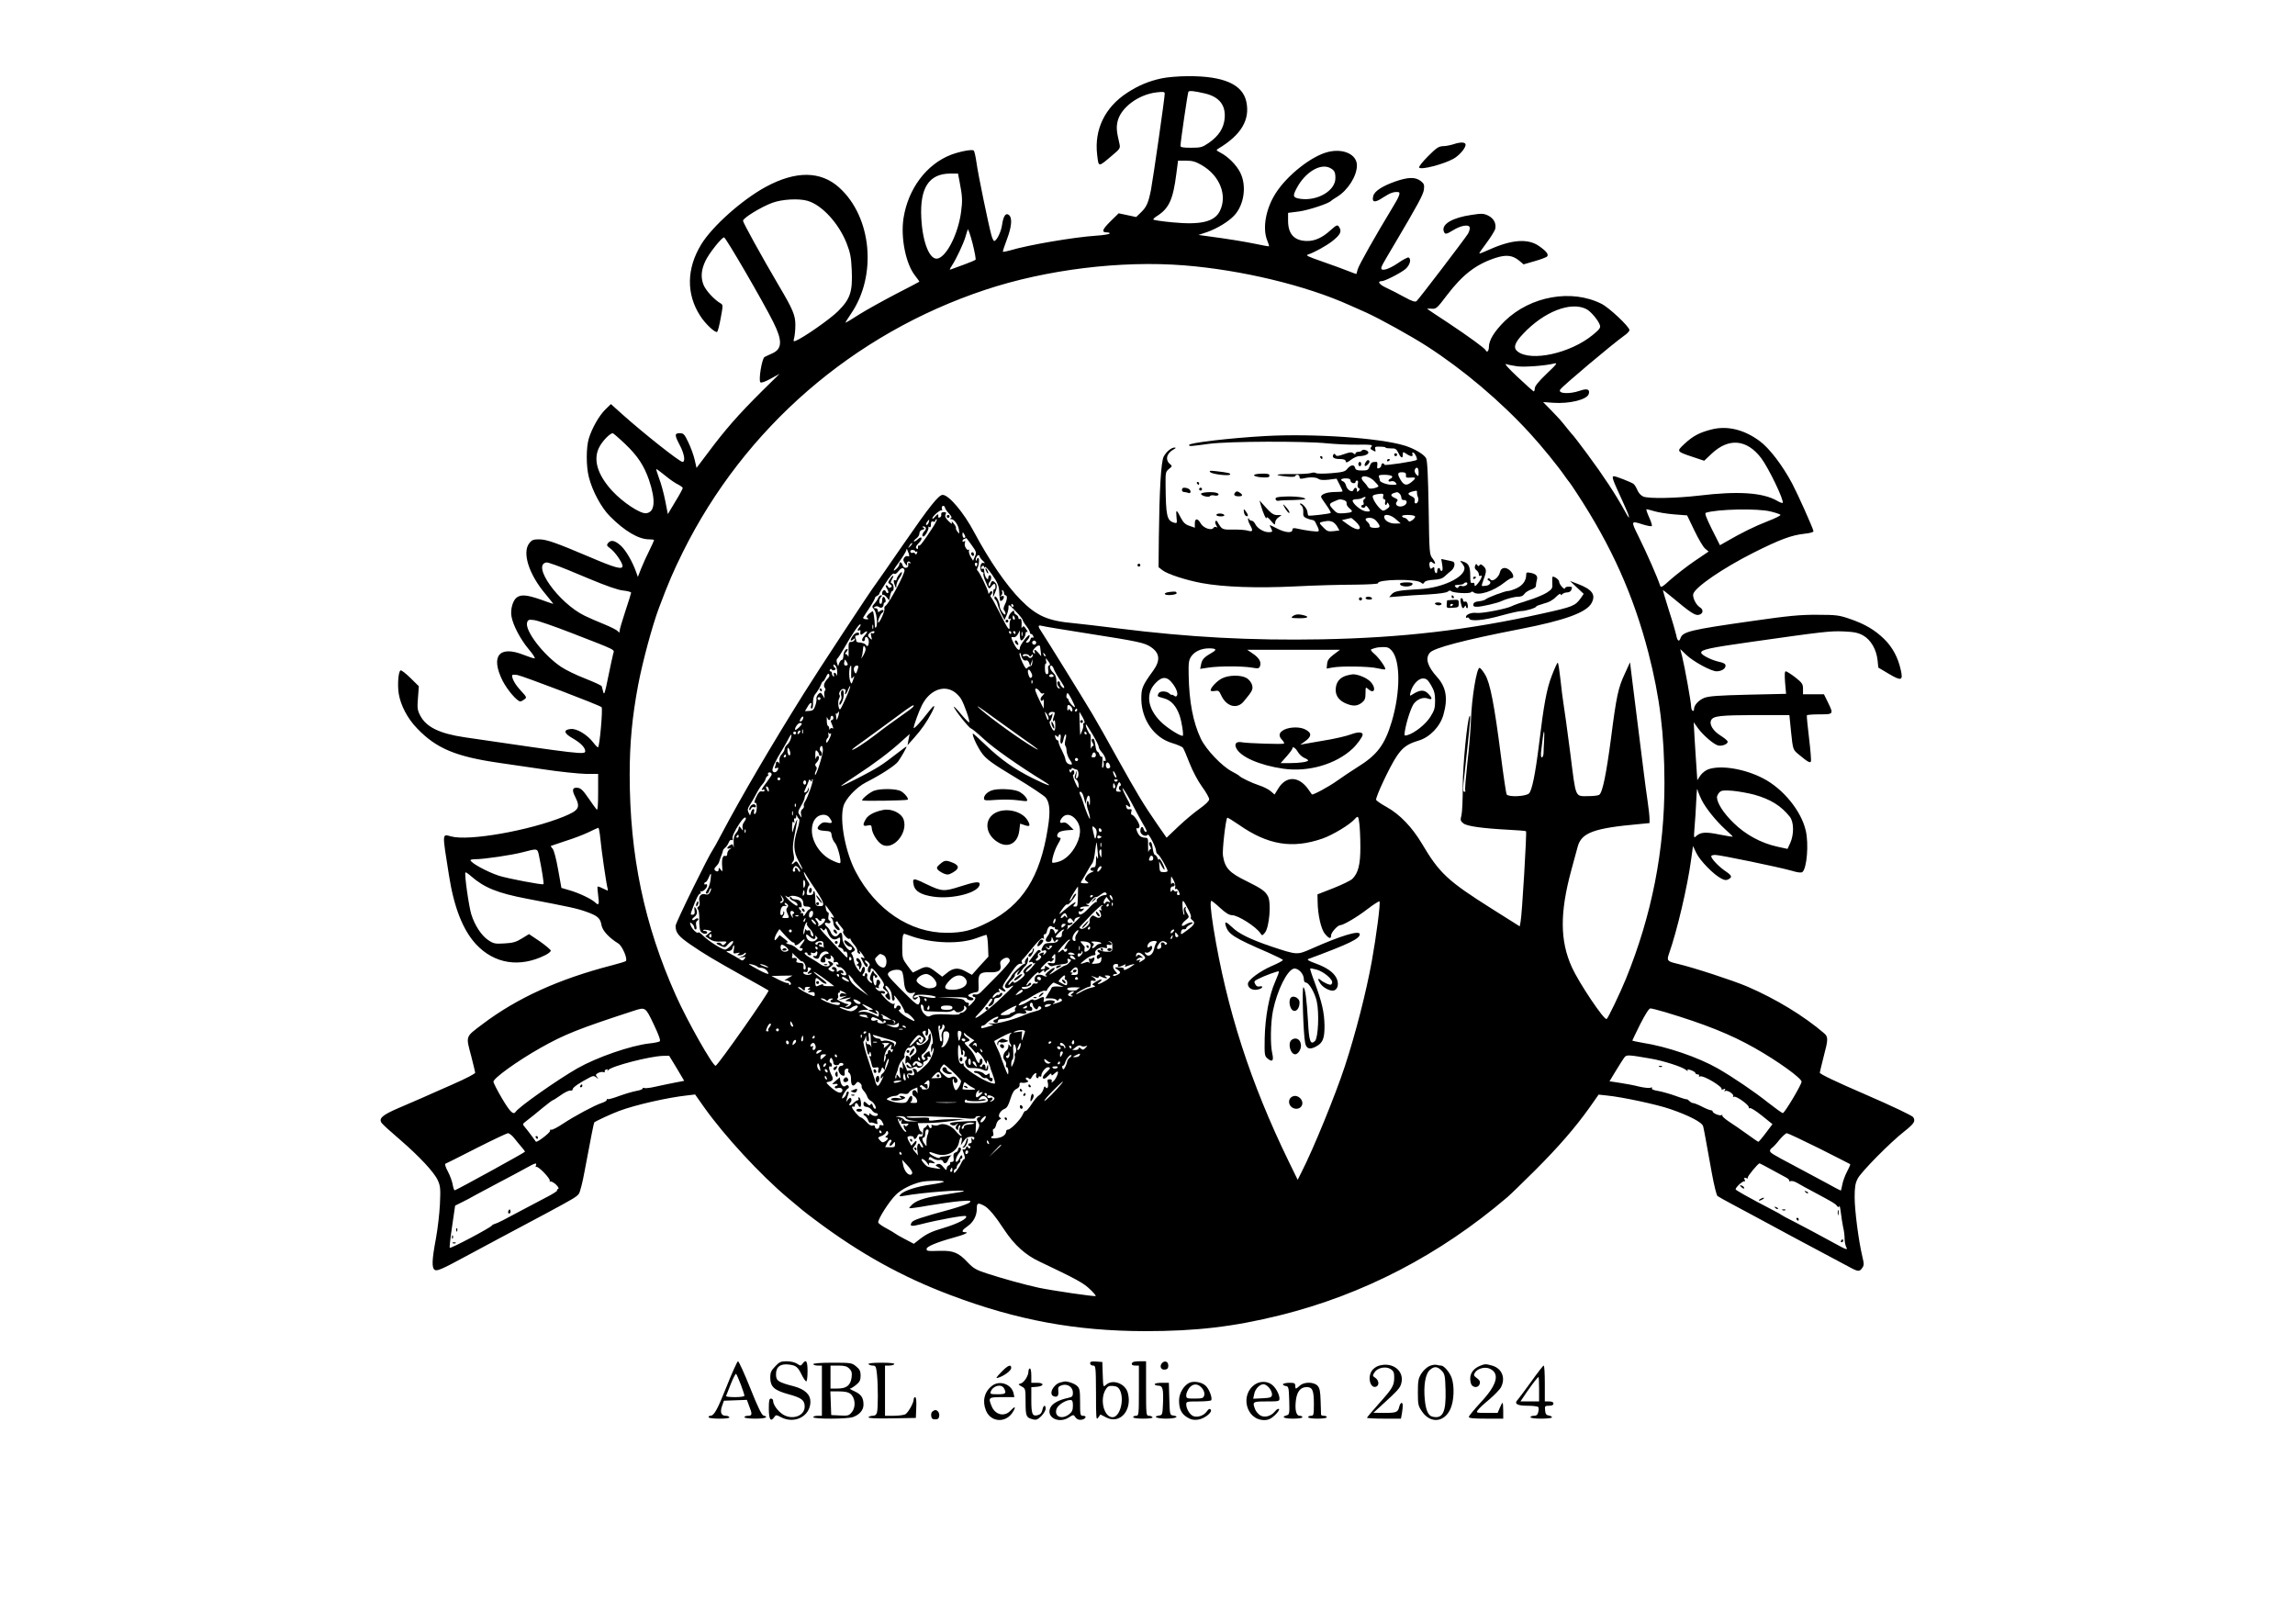 <?xml version="1.0" standalone="no"?>
<!DOCTYPE svg PUBLIC "-//W3C//DTD SVG 20010904//EN"
 "http://www.w3.org/TR/2001/REC-SVG-20010904/DTD/svg10.dtd">
<svg version="1.0" xmlns="http://www.w3.org/2000/svg"
 width="1600pt" height="1132pt" viewBox="0 0 1600 1132"
 preserveAspectRatio="xMidYMid meet">

<g transform="translate(0,1132) scale(0.1,-0.1)"
fill="#000000" stroke="none">
<path d="M8100 10774 c-91 -19 -164 -50 -242 -101 -155 -101 -230 -256 -209
-432 11 -89 5 -89 109 -1 49 41 53 48 47 75 -21 91 -23 114 -14 157 21 96 144
189 272 204 49 6 57 4 57 -9 0 -31 -81 -592 -96 -672 -19 -93 -31 -119 -73
-159 l-30 -29 -61 13 -61 13 -55 -54 c-60 -59 -67 -79 -28 -79 14 0 23 -4 20
-8 -3 -5 -45 -12 -93 -15 -154 -10 -478 -65 -602 -103 -25 -7 -47 -11 -49 -9
-2 2 10 40 27 84 34 89 40 151 15 172 -22 18 -39 -6 -48 -69 -6 -47 -38 -112
-55 -112 -4 0 -14 19 -20 43 -21 78 -92 421 -103 502 -6 44 -15 83 -20 86 -14
9 -97 -7 -158 -30 -171 -66 -299 -237 -331 -442 -21 -136 16 -320 81 -401 18
-22 30 -41 29 -42 -2 -2 -76 -41 -164 -86 -88 -46 -202 -109 -253 -141 -51
-33 -95 -59 -97 -59 -3 0 14 28 38 63 183 267 145 675 -83 880 -129 116 -302
117 -510 5 -166 -90 -375 -276 -452 -403 -102 -168 -104 -345 -7 -496 36 -57
108 -124 119 -112 5 4 16 48 25 98 16 85 16 90 -1 100 -45 26 -104 90 -120
131 -20 52 -15 105 15 167 25 52 112 162 129 162 12 0 271 -446 343 -590 65
-130 63 -188 -8 -219 -21 -9 -45 -21 -53 -25 -18 -10 -43 -161 -29 -176 6 -6
32 3 72 25 l62 34 -121 -119 c-169 -168 -260 -272 -384 -439 l-74 -98 -13 57
c-7 31 -27 86 -44 121 -27 57 -33 64 -60 64 -37 0 -37 -13 1 -85 31 -59 40
-115 18 -115 -21 1 -269 197 -421 333 l-78 70 -39 -38 c-43 -42 -93 -130 -115
-202 -19 -62 -19 -193 0 -268 24 -97 87 -214 147 -274 102 -103 200 -161 273
-161 19 0 35 -2 35 -5 0 -3 -15 -36 -33 -73 -19 -37 -44 -93 -57 -125 l-23
-59 -12 34 c-26 73 -71 151 -107 184 -42 37 -68 43 -89 18 -11 -14 -9 -19 14
-36 34 -24 87 -100 87 -124 0 -27 -52 -13 -227 62 -238 101 -303 124 -355 124
-39 0 -50 -4 -68 -27 -51 -65 -3 -217 112 -353 32 -39 57 -70 55 -70 -2 0 -41
13 -87 30 -96 33 -136 37 -167 15 -28 -20 -46 -84 -37 -133 11 -62 63 -160
120 -228 30 -35 48 -64 41 -64 -7 0 -42 11 -77 25 -170 67 -231 -8 -147 -179
33 -65 102 -146 125 -146 5 0 17 6 27 14 19 13 18 16 -23 60 -39 42 -62 82
-62 107 0 6 15 7 38 3 41 -8 572 -210 586 -224 10 -10 -14 -280 -25 -280 -4 0
-20 16 -34 35 -41 53 -113 97 -155 93 -55 -5 -50 -30 14 -66 54 -31 86 -64 86
-89 0 -25 -37 -21 -840 97 -177 26 -270 72 -311 153 -19 36 -21 52 -15 122 l6
81 -59 58 c-33 32 -63 56 -69 52 -15 -9 -22 -101 -12 -163 14 -82 61 -172 128
-241 135 -141 271 -197 577 -241 44 -6 177 -26 295 -43 118 -18 254 -32 302
-33 l88 0 0 -129 c0 -84 -3 -127 -10 -120 -5 5 -31 41 -57 79 -37 54 -54 71
-76 73 -36 4 -42 -14 -17 -63 38 -75 27 -94 -80 -138 -241 -98 -663 -172 -785
-138 -64 17 -63 32 -15 -271 35 -224 97 -381 188 -480 128 -138 306 -166 485
-76 20 10 37 24 37 31 -1 6 -35 35 -76 64 l-76 51 -49 -30 c-40 -25 -63 -32
-122 -35 -65 -4 -76 -2 -113 23 -46 30 -94 102 -118 179 -17 53 -50 285 -41
293 2 3 21 -10 40 -27 92 -80 184 -117 387 -156 308 -59 346 -67 415 -91 81
-29 98 -44 107 -96 7 -37 54 -87 116 -125 28 -16 68 -110 53 -123 -4 -4 -48
-17 -98 -30 -368 -95 -659 -227 -900 -409 -123 -93 -118 -79 -79 -227 14 -55
26 -105 27 -112 1 -7 -65 -41 -158 -82 -88 -39 -185 -81 -215 -95 -30 -13
-102 -44 -160 -69 -114 -49 -142 -73 -119 -105 8 -11 64 -62 124 -113 139
-120 242 -230 268 -288 17 -39 19 -58 14 -165 -3 -66 -16 -174 -28 -240 -28
-149 -30 -204 -8 -218 16 -10 51 5 219 96 49 27 353 189 567 303 180 97 204
111 219 132 8 12 26 81 39 154 44 235 65 341 68 343 11 10 119 60 173 80 111
42 339 94 479 109 l51 6 62 -88 c141 -199 392 -471 582 -631 108 -91 107 -91
195 -157 309 -232 604 -396 945 -524 461 -174 871 -249 1352 -250 357 0 616
30 943 111 579 144 1112 420 1585 824 19 16 105 100 191 185 165 165 283 301
383 442 l61 87 55 -6 c101 -9 354 -63 445 -95 131 -45 224 -93 229 -121 6 -23
17 -86 61 -329 15 -81 32 -151 39 -156 6 -5 56 -33 111 -62 55 -29 118 -63
140 -75 48 -27 462 -249 685 -367 44 -23 56 -23 73 3 13 18 13 28 0 82 -26
110 -53 320 -53 410 0 69 4 97 21 130 23 46 227 253 326 330 69 55 79 71 61
99 -8 11 -148 78 -333 158 -202 87 -319 143 -318 152 1 7 13 57 27 112 32 120
32 137 4 162 -142 122 -338 241 -538 327 -99 42 -374 132 -485 158 -72 17 -76
22 -59 71 56 159 129 469 154 656 l13 94 24 -50 c25 -52 120 -150 174 -177 22
-12 34 -13 49 -5 29 16 25 26 -24 59 -45 31 -96 85 -96 102 0 5 12 9 28 9 34
0 444 -85 532 -110 43 -13 68 -16 76 -9 31 26 45 196 23 289 -31 136 -157 291
-296 363 -128 67 -294 95 -383 64 -19 -7 -44 -26 -56 -44 l-21 -32 -6 92 c-4
51 -9 142 -13 202 l-6 110 29 -41 c38 -51 110 -113 141 -121 29 -7 73 12 66
29 -3 7 -25 25 -49 40 -52 32 -81 79 -65 108 15 29 62 34 315 35 l230 0 12
-120 c12 -117 14 -121 45 -148 69 -58 88 -69 93 -55 3 7 -3 81 -13 163 -10 83
-17 153 -15 158 2 4 42 7 89 7 98 0 98 1 57 85 l-27 55 -73 0 -73 0 0 38 c0
33 -6 42 -54 80 -30 23 -60 42 -66 42 -8 0 -9 -22 -5 -78 l7 -79 -265 -6
c-210 -5 -273 -10 -305 -22 -41 -17 -72 -51 -72 -80 0 -9 -4 -13 -10 -10 -5 3
-10 17 -10 30 0 28 -45 278 -63 350 l-13 50 42 -40 c47 -46 174 -115 211 -115
34 0 63 18 63 39 0 13 -13 21 -52 29 -53 13 -118 47 -118 62 0 21 57 34 348
75 507 72 551 77 646 73 73 -3 100 -9 135 -28 54 -30 93 -98 101 -174 l5 -50
74 -44 c88 -52 100 -47 82 30 -19 85 -57 156 -115 213 -66 64 -135 105 -241
141 -73 25 -93 28 -225 28 -118 1 -201 -7 -445 -42 -444 -63 -495 -75 -510
-123 -9 -27 -22 -16 -29 24 -4 19 -26 96 -51 172 -24 77 -43 140 -42 141 1 1
29 -20 62 -48 132 -110 163 -131 190 -124 30 8 33 36 5 53 -27 17 -52 70 -45
93 15 48 206 179 420 287 184 92 263 122 355 132 38 4 64 11 63 18 -5 25 -108
255 -148 331 -68 128 -160 248 -227 297 -109 81 -227 109 -336 81 -83 -21
-129 -45 -188 -100 -57 -53 -58 -53 59 -92 l78 -26 53 50 c118 111 244 100
344 -31 51 -67 163 -299 150 -313 -3 -2 -21 4 -39 15 -99 57 -271 69 -543 36
-165 -19 -350 -22 -389 -7 -17 7 -34 26 -42 46 -8 19 -20 38 -27 43 -22 14
-122 53 -136 53 -18 0 -11 -20 55 -163 55 -117 68 -166 23 -84 -65 119 -152
251 -264 402 -49 66 -92 122 -95 125 -3 3 -23 26 -44 52 -46 58 -49 61 -115
130 l-54 55 71 -5 c113 -8 235 22 247 61 10 33 -10 41 -62 23 -75 -26 -157
-20 -136 9 20 28 363 316 444 374 21 14 38 32 38 40 0 23 -142 157 -195 183
-208 105 -494 54 -673 -119 -74 -73 -112 -134 -112 -183 0 -27 -14 -41 -22
-22 -6 14 -120 97 -263 192 -77 50 -142 94 -144 96 -3 3 10 3 29 2 32 -3 38 2
106 92 112 147 204 217 340 262 75 24 119 19 165 -19 l31 -26 76 22 c43 12 81
27 87 32 14 14 -2 36 -53 72 -77 56 -192 48 -351 -24 -35 -16 -66 -28 -68 -26
-1 2 21 35 51 74 29 39 56 83 60 96 9 39 -10 75 -49 94 -31 15 -45 16 -115 5
-133 -19 -210 -64 -195 -113 8 -25 17 -24 64 5 52 33 109 44 117 22 3 -9 -2
-29 -12 -46 -26 -41 -342 -455 -358 -469 -10 -8 -30 -2 -85 28 -39 22 -97 51
-127 65 -49 23 -65 46 -31 46 22 0 131 56 165 84 31 27 43 68 23 81 -6 3 -40
-15 -76 -40 -62 -42 -115 -58 -115 -35 0 13 4 20 93 170 163 276 199 342 204
378 4 34 1 42 -22 60 -37 29 -88 28 -177 -3 -91 -32 -146 -68 -154 -101 -12
-46 10 -50 68 -11 50 32 73 41 106 38 19 -1 7 -32 -41 -110 -116 -191 -236
-403 -242 -430 -4 -17 -8 -31 -10 -31 -3 0 -28 10 -57 21 -29 12 -109 41 -178
65 -103 36 -121 44 -100 50 39 12 129 61 171 95 50 40 63 63 49 89 -14 27 -18
26 -65 -16 -55 -50 -107 -74 -160 -74 -91 0 -135 47 -135 142 l0 54 78 10 c68
10 208 56 222 74 3 3 22 16 42 28 75 46 138 145 138 219 0 77 -96 121 -204 93
-114 -29 -281 -161 -361 -285 -71 -110 -95 -247 -60 -332 8 -20 14 -38 12 -40
-2 -1 -45 6 -95 17 -79 16 -179 33 -352 56 l-45 6 60 20 c69 24 150 73 189
115 70 74 89 209 42 301 -26 52 -85 111 -138 138 -30 16 -31 18 -14 28 159 95
222 201 195 327 -26 121 -158 179 -404 178 -66 0 -149 -7 -185 -15z m298 -105
c101 -23 148 -81 140 -173 -6 -69 -41 -124 -112 -173 -44 -30 -55 -33 -122
-33 -55 0 -74 3 -74 13 0 29 50 368 55 377 6 9 35 7 113 -11z m-22 -499 c128
-73 183 -212 128 -322 -38 -75 -134 -97 -331 -78 -73 7 -133 16 -133 20 0 4
12 16 28 25 82 53 110 113 133 293 l12 92 56 0 c44 0 67 -7 107 -30z m897 -21
c30 -16 37 -28 37 -71 0 -88 -126 -161 -245 -144 -51 8 -55 18 -25 74 59 112
166 176 233 141z m-2584 -91 c21 -108 22 -137 11 -218 -20 -146 -95 -299 -158
-321 -57 -21 -110 104 -119 281 -11 210 53 308 199 310 l57 0 10 -52z m-1059
-138 c100 -29 216 -155 272 -295 26 -67 32 -98 36 -186 7 -154 -10 -203 -96
-289 -58 -57 -242 -185 -295 -206 -16 -6 -17 -3 -10 22 4 16 8 56 8 89 0 67
-17 108 -116 275 -116 197 -249 438 -249 451 0 19 127 97 204 125 67 25 184
32 246 14z m1171 -411 c-3 -3 -37 -18 -76 -32 -38 -14 -79 -29 -90 -33 -18 -7
-18 -6 3 27 28 43 76 144 92 195 6 22 14 46 17 54 2 8 17 -34 33 -95 15 -60
25 -113 21 -116z m1455 -39 c400 -32 849 -140 1154 -278 25 -11 77 -34 115
-51 98 -45 312 -163 425 -236 251 -162 512 -382 720 -610 83 -91 191 -224 240
-295 13 -19 27 -37 30 -40 3 -3 27 -38 53 -78 243 -371 395 -712 499 -1112 80
-312 111 -562 112 -905 1 -473 -88 -925 -269 -1370 -42 -102 -124 -273 -134
-279 -17 -11 -193 252 -242 360 -84 185 -85 381 -4 679 18 66 38 139 44 162
26 98 113 130 429 158 l72 7 0 30 c0 17 -6 74 -14 127 -8 53 -19 137 -25 186
-6 50 -23 182 -37 295 -14 113 -33 268 -43 344 l-17 139 -36 -79 c-46 -97 -59
-156 -97 -454 -33 -249 -59 -377 -82 -391 -8 -5 -39 -9 -69 -9 -103 0 -91 -26
-133 303 -21 161 -42 315 -47 342 -5 28 -14 103 -21 168 -7 64 -15 117 -19
117 -4 0 -23 -42 -42 -92 -35 -91 -55 -198 -88 -473 -26 -211 -50 -329 -71
-347 -25 -21 -143 -26 -155 -6 -4 6 -22 126 -40 267 -46 361 -76 513 -111 569
-15 25 -32 46 -38 46 -20 2 -55 -211 -60 -364 -2 -63 -13 -197 -25 -298 -11
-101 -18 -188 -15 -193 4 -5 1 -9 -6 -9 -9 0 -10 16 -6 58 4 31 16 143 27 247
21 197 23 231 16 224 -16 -16 -49 -351 -48 -494 0 -88 -4 -177 -9 -198 -9 -34
-8 -40 13 -57 25 -20 132 -35 322 -45 60 -3 112 -7 115 -10 6 -6 -28 -586 -38
-631 l-6 -32 -195 123 c-306 193 -365 247 -487 454 -69 115 -154 204 -246 255
-38 21 -70 43 -73 50 -6 16 94 230 142 302 43 64 75 87 154 111 78 23 150 98
173 180 33 115 19 193 -44 263 -67 74 -84 130 -51 169 27 34 241 90 632 166
308 60 461 115 496 181 31 58 5 95 -98 134 l-53 20 48 -45 48 -45 -19 -28
c-40 -56 -56 -62 -263 -108 -524 -117 -984 -170 -1544 -181 -496 -9 -921 14
-1419 76 -127 16 -265 32 -306 36 -184 16 -262 50 -374 163 -100 101 -220 276
-324 471 -73 138 -177 261 -220 261 -28 0 -90 -78 -271 -340 -104 -151 -193
-279 -198 -285 -21 -24 -410 -616 -500 -761 -226 -361 -439 -725 -573 -979
-29 -55 -56 -104 -61 -110 -28 -38 -259 -508 -259 -529 0 -48 19 -72 101 -129
99 -68 158 -103 379 -227 91 -50 166 -93 168 -95 8 -8 -355 -525 -369 -525
-21 0 -197 311 -277 490 -221 494 -322 978 -322 1540 0 219 17 401 59 625 31
163 99 415 145 537 68 181 100 254 166 388 430 867 1188 1524 2110 1830 425
141 945 205 1386 170z m2804 -305 c31 -16 84 -79 94 -112 6 -17 -3 -30 -51
-69 -156 -127 -427 -187 -522 -115 -33 25 -23 60 37 123 145 155 333 229 442
173z m-480 -399 c52 -6 192 4 256 20 25 6 17 -5 -54 -72 -57 -55 -82 -86 -82
-102 0 -13 -4 -22 -9 -20 -4 2 -55 47 -112 101 -61 57 -94 94 -79 89 14 -5 50
-12 80 -16z m-6223 -540 c88 -83 133 -152 168 -253 48 -143 41 -225 -21 -231
-41 -4 -161 75 -236 156 -107 117 -137 226 -85 314 24 41 70 87 89 88 3 0 42
-33 85 -74z m281 -222 c31 -26 72 -54 90 -62 17 -9 32 -20 32 -24 0 -5 -23
-48 -52 -95 l-52 -87 -18 92 c-10 51 -29 122 -43 157 -13 36 -22 65 -19 65 3
0 31 -21 62 -46z m1979 -265 c18 -20 21 -28 11 -32 -9 -4 -7 -6 4 -6 22 -1 51
-44 54 -79 3 -25 2 -26 -11 -8 -8 10 -13 22 -10 25 2 4 -5 18 -16 31 -13 17
-17 19 -13 7 5 -13 -2 -10 -23 10 -21 21 -27 33 -21 46 7 13 4 17 -12 17 -14
0 -20 -6 -18 -16 2 -10 -3 -19 -10 -21 -7 -3 -12 -1 -11 4 4 22 -3 23 -21 2
-10 -13 -19 -19 -20 -13 0 15 57 64 66 56 4 -4 4 1 1 10 -3 9 -1 19 6 21 7 2
14 -3 15 -12 2 -9 15 -28 29 -42z m4917 17 c27 -8 88 -18 138 -22 l90 -7 51
-106 c28 -58 61 -115 75 -126 l24 -20 -99 -67 c-54 -37 -128 -95 -166 -128
-57 -52 -68 -59 -73 -43 -19 59 -94 229 -152 346 -53 107 -53 108 34 80 30 -9
57 -14 60 -10 3 3 -5 31 -19 61 -14 31 -22 56 -18 56 4 0 29 -6 55 -14z m811
-2 c33 -8 63 -18 68 -23 4 -4 -37 -25 -90 -45 -90 -35 -183 -81 -290 -143
l-42 -24 -56 111 c-38 77 -52 112 -43 115 77 26 365 32 453 9z m-5871 -78 c-3
-9 -10 -16 -15 -16 -5 0 -4 9 3 20 14 22 21 20 12 -4z m29 -33 c-66 -101 -90
-133 -97 -126 -3 3 -6 -2 -6 -12 0 -14 -3 -16 -11 -8 -7 7 -3 18 16 37 31 31
24 55 -7 26 -12 -11 -24 -17 -27 -15 -2 3 5 12 17 21 12 8 22 24 22 36 0 12 8
22 21 25 16 4 17 8 7 14 -9 6 -9 9 -1 9 20 0 24 -17 8 -33 -16 -17 -20 -37 -7
-37 12 0 42 56 34 65 -4 5 -1 5 6 1 8 -5 12 1 12 18 0 18 4 24 15 20 8 -4 15
-1 15 5 0 6 5 11 10 11 6 0 -7 -26 -27 -57z m227 -65 c0 -5 -4 -8 -10 -8 -5 0
-10 10 -10 23 0 18 2 19 10 7 5 -8 10 -18 10 -22z m44 -58 c33 -46 35 -51 23
-79 l-13 -30 -18 29 c-9 17 -14 36 -10 43 4 6 4 9 -1 5 -13 -12 -36 28 -28 48
4 12 3 15 -5 10 -7 -4 -12 -3 -12 3 0 5 6 12 13 14 6 3 13 6 14 6 0 1 17 -21
37 -49z m-428 -8 c-17 -16 -18 -16 -5 5 7 12 15 20 18 17 3 -2 -3 -12 -13 -22z
m-7 -66 c1 -4 -5 -6 -12 -3 -7 3 -18 -3 -24 -12 -8 -13 -6 -23 8 -42 11 -13
17 -17 13 -8 -6 20 11 34 22 18 5 -8 3 -9 -5 -5 -8 6 -11 2 -9 -10 5 -27 -32
-31 -39 -5 -6 23 -23 29 -23 8 0 -8 -9 -22 -20 -32 -31 -28 -24 -9 19 48 21
29 41 61 46 72 l7 20 8 -20 c5 -11 9 -24 9 -29z m41 31 c0 -4 4 -5 10 -2 6 3
7 -1 3 -10 -4 -12 -8 -13 -13 -5 -4 7 -12 10 -18 6 -5 -3 -12 0 -15 7 -3 8 3
13 14 13 11 0 19 -4 19 -9z m450 -37 c0 -5 10 -19 23 -30 14 -14 16 -19 6 -15
-11 4 -18 -1 -22 -15 -6 -25 1 -50 15 -50 5 0 7 -4 4 -9 -3 -5 4 -32 17 -60
21 -49 23 -50 37 -31 19 26 30 26 30 -1 0 -11 -3 -18 -7 -16 -5 3 -8 -9 -9
-26 l-1 -32 13 30 c17 38 17 58 2 73 -17 17 -25 15 -33 -10 -4 -15 -8 -19 -12
-10 -3 8 0 19 6 25 14 14 15 47 1 47 -5 0 -10 -8 -10 -17 0 -12 -3 -14 -11 -6
-10 10 -17 32 -18 61 -1 7 -5 10 -11 7 -5 -3 -10 -2 -10 4 0 15 20 24 21 9 0
-9 2 -10 5 -1 3 7 26 -18 52 -55 36 -52 46 -77 48 -112 1 -25 3 -47 4 -50 1
-3 2 -9 1 -13 -1 -5 4 -7 11 -5 7 3 14 12 16 21 3 12 -1 15 -15 11 -14 -5 -15
-4 -4 4 8 6 11 17 8 27 -4 9 -3 14 3 10 6 -3 10 -13 10 -21 0 -8 5 -14 10 -14
15 0 12 -33 -5 -66 -9 -19 -11 -32 -5 -38 6 -6 10 -17 10 -25 -1 -22 -39 28
-40 50 0 31 -27 82 -35 69 -4 -7 -3 -15 3 -19 6 -3 14 -20 18 -36 4 -17 16
-47 27 -68 l20 -39 15 34 c8 18 14 44 13 57 -1 20 5 17 49 -29 28 -29 50 -57
50 -62 0 -5 11 -24 25 -42 14 -18 25 -38 25 -44 0 -7 4 -12 9 -12 5 0 12 -7
15 -16 3 -9 2 -12 -5 -9 -6 4 -13 -2 -16 -14 -3 -12 -12 -21 -21 -21 -13 0
-12 3 2 19 10 11 16 25 14 32 -5 14 -68 -68 -68 -88 0 -26 -20 -12 -40 27 -24
48 -25 52 -3 48 10 -2 22 7 30 22 l13 25 0 -31 c0 -17 3 -34 7 -37 9 -9 32 24
33 46 0 11 5 15 11 11 6 -3 3 6 -7 20 -13 21 -19 24 -26 14 -6 -9 -8 -7 -6 7
3 37 -2 56 -12 50 -5 -3 -10 0 -10 8 0 8 -7 17 -15 21 -8 3 -15 12 -15 21 0
12 -4 11 -20 -5 -21 -21 -28 -56 -8 -44 7 5 8 3 3 -7 -5 -7 -8 -26 -7 -42 4
-45 -11 -25 -68 90 -30 59 -58 110 -62 111 -5 2 -4 10 3 18 7 8 9 18 5 21 -4
4 -11 1 -16 -7 -7 -12 -10 -12 -10 -2 0 17 -62 145 -74 153 -5 4 -6 11 -3 16
12 19 17 73 7 73 -5 0 -10 -5 -10 -12 0 -6 -2 -9 -5 -6 -8 7 5 38 16 38 5 0 9
-4 9 -10z m-2959 -59 c30 -10 136 -53 237 -96 120 -50 202 -79 238 -82 30 -3
54 -10 54 -15 0 -4 -18 -62 -40 -128 -22 -66 -40 -128 -40 -137 -1 -16 -2 -16
-13 -3 -7 8 -50 30 -97 49 -47 19 -107 45 -135 59 -182 89 -372 357 -264 371
3 1 30 -7 60 -18z m2942 2 c-3 -7 -6 -13 -8 -13 -2 0 -5 6 -8 13 -3 8 1 14 8
14 7 0 11 -6 8 -14z m-507 -37 c7 -18 -108 -234 -132 -249 -7 -4 -11 -14 -8
-21 5 -12 -32 -96 -42 -96 -10 0 11 56 25 67 9 6 13 15 9 19 -4 4 -14 1 -23
-6 -12 -10 -15 -10 -15 4 0 9 -8 16 -17 16 -15 0 -16 2 -3 10 9 5 19 5 27 -1
15 -13 33 -3 33 17 0 8 4 14 9 14 5 0 7 9 4 20 -7 28 -23 25 -23 -5 0 -14 -4
-25 -10 -25 -14 0 -13 33 2 48 9 9 9 12 0 12 -7 0 -15 -8 -19 -17 -3 -10 -15
-28 -26 -40 -19 -21 -19 -24 -4 -41 18 -19 28 -104 15 -124 -5 -9 -8 -4 -9 12
-1 38 -9 93 -13 98 -3 2 -15 -6 -28 -17 -18 -18 -20 -24 -9 -30 10 -7 6 -9
-12 -8 -14 1 -22 7 -19 12 3 6 23 36 44 68 21 32 38 63 38 68 0 5 7 12 15 15
8 4 15 10 15 15 0 4 21 40 47 79 30 45 50 67 56 61 6 -6 17 -1 29 15 22 27 36
31 44 10z m759 -246 c3 -5 1 -10 -4 -10 -6 0 -11 5 -11 10 0 6 2 10 4 10 3 0
8 -4 11 -10z m9 -85 c3 -8 1 -15 -4 -15 -6 0 -10 7 -10 15 0 8 2 15 4 15 2 0
6 -7 10 -15z m-3089 -108 c324 -126 298 -113 290 -145 -4 -15 -20 -88 -35
-162 -22 -110 -28 -129 -34 -105 -4 17 -9 35 -11 41 -1 5 -53 29 -114 53 -60
23 -137 60 -169 82 -123 82 -255 254 -237 310 6 19 13 21 49 16 22 -2 140 -43
261 -90z m2006 40 c-14 -14 -15 -30 -1 -22 6 4 10 3 9 -2 -5 -30 2 -35 21 -18
27 24 35 14 10 -13 -22 -23 -26 -42 -10 -42 6 0 10 7 10 15 0 20 16 19 24 -1
9 -24 -3 -61 -14 -44 -8 13 -26 20 -57 22 -7 1 -13 5 -13 9 0 4 -3 14 -6 23
-4 11 -1 16 10 16 9 0 16 5 16 10 0 18 -29 10 -44 -12 -21 -29 -20 -44 1 -27
14 12 16 12 11 -1 -2 -8 -13 -15 -24 -15 -17 0 -19 -7 -18 -60 1 -33 -1 -52
-3 -42 -3 9 -10 17 -16 17 -8 0 -7 4 1 12 17 17 15 33 -3 18 -8 -7 -15 -25
-15 -41 0 -16 -5 -29 -10 -29 -6 0 -14 -10 -19 -22 l-8 -23 -8 24 c-4 13 -3
26 3 30 5 3 27 38 49 76 54 96 107 173 112 162 2 -5 -2 -14 -8 -20z m96 -9
c-3 -7 -5 -2 -5 12 0 14 2 19 5 13 2 -7 2 -19 0 -25z m1488 -33 c364 -57 405
-66 449 -96 62 -42 67 -93 16 -164 -77 -106 -84 -124 -83 -202 3 -142 90 -266
214 -303 37 -11 71 -26 76 -33 5 -6 26 -55 46 -107 22 -56 58 -124 87 -164 28
-38 50 -77 50 -88 0 -12 -25 -36 -67 -66 -37 -26 -104 -82 -149 -125 l-81 -77
-64 92 c-96 139 -140 212 -277 458 -68 124 -147 263 -175 310 -63 106 -321
523 -353 571 -30 44 -30 53 -1 46 12 -4 153 -27 312 -52z m-1480 5 c-4 -6 -11
-7 -17 -4 -7 5 -9 -2 -4 -22 7 -27 6 -28 -10 -12 -14 14 -15 20 -4 32 14 17
45 22 35 6z m955 0 c0 -5 -2 -10 -4 -10 -3 0 -8 5 -11 10 -3 6 -1 10 4 10 6 0
11 -4 11 -10z m30 0 c0 -5 -2 -10 -4 -10 -3 0 -8 5 -11 10 -3 6 -1 10 4 10 6
0 11 -4 11 -10z m47 -22 c-3 -7 -5 -2 -5 12 0 14 2 19 5 13 2 -7 2 -19 0 -25z
m90 -60 c-6 -4 -15 -2 -19 5 -4 6 -2 15 5 19 6 4 15 2 19 -5 4 -6 2 -15 -5
-19z m-1197 -75 c-12 -21 -18 -29 -14 -18 4 11 8 31 9 45 4 43 5 45 16 28 7
-13 4 -27 -11 -55z m1231 60 c1 -5 3 -21 5 -38 l3 -30 -19 23 c-21 25 -35 29
-26 6 3 -8 2 -12 -4 -9 -14 9 -12 21 6 39 16 17 33 21 35 9z m2452 -29 c61
-70 61 -288 0 -494 -49 -163 -101 -233 -242 -320 -40 -25 -103 -67 -139 -93
-57 -41 -172 -103 -176 -95 -1 2 -14 20 -29 41 -66 88 -152 88 -206 -1 l-25
-41 -28 24 c-15 13 -51 31 -80 40 -52 17 -128 54 -138 66 -3 4 -25 17 -50 30
-70 36 -182 153 -218 229 -54 112 -82 259 -85 444 -2 86 1 105 18 130 23 34
70 56 123 56 51 0 58 -9 23 -29 -55 -31 -71 -48 -77 -81 l-7 -33 59 9 c75 11
233 11 300 0 48 -8 52 -7 59 12 9 29 -8 57 -53 87 l-37 25 323 0 324 0 -44
-33 c-33 -25 -44 -41 -46 -66 l-3 -32 38 7 c58 12 262 9 317 -5 27 -6 51 -10
53 -7 8 8 -44 82 -77 109 -21 18 -27 28 -18 31 7 3 20 7 28 9 8 3 32 6 53 6
28 1 43 -5 60 -25z m-2571 -61 c5 -6 15 -10 22 -7 8 3 16 -5 21 -18 l7 -23 8
25 9 25 -2 -25 c-1 -14 -8 -25 -15 -25 -7 0 -16 -6 -21 -13 -6 -9 -16 3 -33
40 -14 29 -23 58 -20 63 4 6 8 1 10 -10 2 -11 8 -25 14 -32z m156 22 c-3 -3
-9 2 -12 12 -6 14 -5 15 5 6 7 -7 10 -15 7 -18z m-112 4 c4 -8 9 -7 15 2 6 10
9 10 9 2 0 -18 -21 -27 -30 -13 -4 7 -15 10 -24 7 -9 -4 -16 -2 -16 3 0 14 37
13 46 -1z m144 -61 c0 -4 -4 -8 -8 -8 -5 0 -7 -13 -4 -30 3 -21 0 -30 -9 -30
-9 0 -14 13 -14 39 -1 22 2 38 6 35 4 -2 5 6 2 18 -4 22 -4 23 11 4 9 -11 16
-23 16 -28z m-1410 0 c0 -5 -6 -8 -14 -8 -8 0 -13 8 -11 18 2 9 4 19 4 22 2 7
21 -23 21 -32z m-73 -55 c0 -21 -2 -30 -4 -20 -2 9 -9 17 -15 17 -5 0 -7 -7
-4 -16 3 -8 2 -12 -4 -9 -6 3 -10 13 -10 21 0 8 -5 14 -11 14 -5 0 -7 5 -3 11
4 8 9 8 13 1 4 -6 12 -7 20 -3 9 6 10 11 2 15 -6 4 -11 12 -11 18 0 7 4 7 13
-1 8 -6 14 -28 14 -48z m97 -3 c-1 -43 1 -47 13 -32 11 14 11 12 1 -17 -10
-30 -12 -32 -19 -15 -14 34 -10 114 5 114 1 0 1 -22 0 -50z m44 19 c-9 -27
-12 -29 -20 -15 -12 22 -3 46 16 46 12 0 13 -5 4 -31z m1366 14 c6 -20 33 -66
59 -103 21 -30 22 -47 2 -30 -8 7 -15 19 -15 26 0 8 -4 14 -10 14 -14 0 -12
-23 3 -39 10 -11 9 -13 -3 -9 -10 3 -15 18 -15 46 0 29 -6 47 -22 62 -23 21
-31 50 -14 50 5 0 11 -8 15 -17z m-153 -66 c-7 -7 -13 -3 -19 14 -14 37 -2 57
15 24 11 -19 12 -30 4 -38z m-1417 -4 c-27 -27 -36 -53 -24 -68 6 -8 7 -16 2
-19 -5 -3 -8 -18 -5 -33 3 -27 3 -27 -8 -5 -7 12 -15 22 -19 22 -13 0 -32 -29
-28 -42 2 -6 -1 -28 -8 -47 -10 -29 -17 -36 -42 -37 l-30 -2 17 29 c18 33 35
39 26 9 -4 -11 -2 -20 4 -20 6 0 10 17 9 40 -1 21 5 46 12 56 18 21 38 54 46
77 3 9 9 17 13 17 3 0 12 14 20 31 9 21 16 27 21 18 5 -7 2 -18 -6 -26z m1571
17 c3 -5 -3 -10 -15 -10 -12 0 -18 5 -15 10 3 6 10 10 15 10 5 0 12 -4 15 -10z
m829 -54 c28 -36 40 -71 31 -86 -5 -8 -11 -7 -21 1 -8 6 -14 8 -14 5 0 -4 -7
0 -16 8 -21 21 -70 21 -78 0 -8 -20 -11 -18 41 -33 48 -13 84 -54 106 -117 16
-44 31 -144 22 -144 -22 0 -112 58 -153 99 -94 94 -107 199 -33 272 44 45 79
43 115 -5z m1803 -13 c22 -38 28 -60 28 -108 0 -52 -5 -68 -34 -114 -34 -52
-108 -111 -159 -126 -22 -6 -23 -5 -17 32 12 70 45 168 64 190 26 31 65 45 96
33 33 -12 33 3 0 36 -27 27 -57 25 -104 -5 -24 -15 -24 -15 -17 14 13 50 53
95 86 95 24 0 34 -8 57 -47z m-2780 15 c-3 -8 -6 -5 -6 6 -1 11 2 17 5 13 3
-3 4 -12 1 -19z m-1298 -100 c-18 -40 -36 -77 -40 -81 -12 -15 -21 50 -10 71
6 11 8 22 5 25 -12 12 8 46 26 44 14 -1 18 -6 14 -19 -10 -31 7 -19 18 13 6
16 13 28 15 25 3 -3 -10 -38 -28 -78z m749 42 c18 -11 41 -34 52 -52 23 -38
64 -157 57 -164 -2 -3 -28 23 -56 56 -28 34 -51 58 -51 53 0 -15 102 -145 119
-151 9 -3 50 -37 91 -75 66 -62 247 -189 415 -292 76 -46 36 -36 -78 21 -126
63 -221 130 -323 228 -49 47 -90 84 -91 82 -9 -8 33 -98 65 -140 30 -40 73
-71 231 -166 107 -64 202 -128 212 -141 28 -37 33 -97 14 -213 -53 -339 -176
-534 -416 -656 -110 -56 -178 -73 -289 -73 -256 0 -494 160 -634 425 -72 136
-114 357 -86 457 13 51 91 133 156 166 106 54 205 118 226 147 24 35 58 94 58
103 0 3 -30 -19 -67 -48 -38 -30 -93 -71 -124 -90 -59 -38 -252 -137 -266
-137 -4 0 42 32 102 71 129 84 239 167 319 240 l58 52 -8 -39 -7 -39 44 49
c53 59 91 114 125 179 30 58 20 60 -23 4 -52 -68 -103 -123 -103 -111 0 17 36
116 58 159 51 100 145 141 220 95z m600 0 c7 -12 17 -18 22 -15 15 9 12 -2 -6
-19 -8 -9 -12 -21 -8 -27 5 -8 9 -8 14 1 5 8 8 -2 7 -24 l-1 -36 -19 37 c-39
80 -47 103 -34 103 7 0 18 -9 25 -20z m246 -109 c-6 -6 -44 36 -44 48 0 5 -4
11 -10 13 -5 2 -7 13 -4 25 5 19 10 15 34 -30 15 -29 26 -54 24 -56z m-1774
59 c0 -5 -4 -10 -10 -10 -5 0 -10 5 -10 10 0 6 5 10 10 10 6 0 10 -4 10 -10z
m646 -58 c-3 -5 -43 -35 -88 -66 -46 -32 -122 -87 -170 -125 -83 -64 -168
-118 -168 -107 0 3 44 36 98 74 53 39 149 108 212 155 104 78 132 95 116 69z
m1108 -9 c8 -21 -3 -31 -13 -14 -7 11 -10 11 -14 0 -3 -8 -6 -2 -6 13 -1 20 3
26 13 22 8 -3 17 -13 20 -21z m-549 -63 c50 -36 137 -99 195 -140 116 -80 146
-106 85 -70 -94 55 -290 196 -370 266 -46 40 -10 18 90 -56z m585 50 c0 -5 -5
-10 -11 -10 -5 0 -7 5 -4 10 3 6 8 10 11 10 2 0 4 -4 4 -10z m-1669 -19 c7 12
9 11 8 -1 0 -8 -4 -24 -9 -35 -7 -16 -9 -17 -9 -3 -1 9 -3 22 -4 30 -2 7 -2 9
1 4 2 -4 8 -2 13 5z m1469 -38 c0 -22 -8 -14 -19 20 -10 29 -9 30 4 13 8 -11
15 -26 15 -33z m39 19 c-11 -30 -12 -52 -1 -35 5 7 8 -4 9 -27 2 -52 -10 -58
-30 -15 -9 18 -12 35 -7 37 5 2 11 17 15 33 5 22 4 26 -4 15 -5 -8 -13 -11
-16 -8 -11 11 4 27 24 25 16 -1 17 -5 10 -25z m200 -14 c11 -21 16 -38 10 -38
-6 0 -9 -6 -7 -12 3 -7 -1 -26 -8 -43 l-13 -30 -2 35 c-3 63 -5 129 -3 127 1
-1 11 -19 23 -39z m-1952 -13 c-4 -8 -11 -15 -17 -15 -6 0 -6 7 2 20 14 22 24
19 15 -5z m184 -5 c5 0 9 7 9 15 0 8 5 15 10 15 6 0 10 -7 10 -15 0 -8 -5 -15
-11 -15 -6 0 -9 -6 -6 -12 19 -47 20 -51 10 -45 -6 4 -14 1 -16 -5 -3 -8 -6
-6 -6 5 -1 9 -5 17 -9 17 -4 0 -8 17 -8 38 -1 20 1 29 3 20 3 -10 9 -18 14
-18z m-191 -25 c0 -11 -40 -48 -46 -43 -8 9 19 48 33 48 7 0 13 -2 13 -5z
m2029 -78 c22 -37 41 -75 41 -83 0 -9 10 -26 22 -39 23 -24 37 -71 17 -59 -7
4 -9 0 -5 -12 3 -11 1 -26 -4 -34 -6 -10 -8 1 -5 33 3 28 1 46 -4 42 -5 -3
-12 4 -16 15 -3 11 -10 20 -14 20 -5 0 -11 18 -14 41 -6 44 -13 57 -24 45 -4
-4 -2 -16 5 -26 7 -11 8 -20 3 -20 -5 0 -12 -8 -14 -17 -3 -10 -4 8 -3 40 2
31 0 57 -3 57 -7 0 -31 50 -31 64 0 13 2 10 49 -67z m-2022 11 c-3 -7 -5 -2
-5 12 0 14 2 19 5 13 2 -7 2 -19 0 -25z m-25 0 c-7 -7 -12 -8 -12 -2 0 14 12
26 19 19 2 -3 -1 -11 -7 -17z m-22 2 c0 -5 -4 -10 -10 -10 -5 0 -10 5 -10 10
0 6 5 10 10 10 6 0 10 -4 10 -10z m241 -4 c5 3 4 -7 -3 -23 -16 -38 -28 -51
-28 -31 0 9 5 20 10 23 6 4 8 16 5 28 -2 12 -2 16 1 9 3 -6 10 -10 15 -6z
m1784 4 c3 -5 1 -10 -4 -10 -6 0 -11 5 -11 10 0 6 2 10 4 10 3 0 8 -4 11 -10z
m3190 -52 c-2 -35 -4 -75 -4 -90 -1 -16 -6 -28 -12 -28 -6 0 -8 17 -4 48 3 26
8 66 11 90 8 63 13 51 9 -20z m-5251 15 c-4 -16 -15 -35 -26 -44 -10 -9 -18
-23 -18 -31 0 -8 -9 -24 -20 -36 -13 -13 -18 -31 -16 -49 2 -15 1 -22 -1 -15
-5 14 -23 16 -23 3 0 -5 -3 -17 -6 -25 -5 -12 -2 -15 10 -10 12 4 15 2 10 -9
-8 -22 -31 -28 -38 -11 -6 15 20 70 69 149 13 22 32 55 41 73 20 39 27 41 18
5z m1866 16 c0 6 4 11 10 11 5 0 7 -13 4 -29 -3 -16 -2 -31 4 -35 5 -3 13 10
16 29 4 19 11 35 16 35 4 0 4 -16 -2 -36 -5 -20 -6 -40 -1 -43 4 -3 9 -20 9
-38 1 -17 12 -46 24 -62 14 -21 17 -31 8 -31 -21 0 -36 13 -40 35 -1 11 -13
40 -25 64 -13 24 -23 50 -23 57 0 8 -4 14 -9 14 -5 0 -11 9 -14 21 -4 16 -3
18 9 8 10 -8 14 -8 14 0z m-1643 -97 c2 -29 -49 -191 -55 -173 -2 5 1 18 7 29
7 13 7 22 -1 30 -8 8 -6 15 6 27 17 18 22 45 7 45 -5 0 -11 -8 -13 -17 -3 -10
-4 0 -4 23 0 33 3 38 13 28 7 -7 13 -17 13 -23 0 -6 5 -11 10 -11 13 0 13 27
0 35 -9 6 -3 35 9 35 3 0 7 -12 8 -28z m-227 -25 c0 -10 -4 -15 -10 -12 -5 3
-10 18 -10 33 0 21 2 24 10 12 5 -8 10 -23 10 -33z m2130 -13 c0 -8 -7 -14
-15 -14 -17 0 -18 2 -9 24 7 18 24 12 24 -10z m-2160 -4 c0 -5 -5 -10 -11 -10
-5 0 -7 5 -4 10 3 6 8 10 11 10 2 0 4 -4 4 -10z m2034 -31 c-3 -5 -10 -7 -15
-3 -5 3 -7 10 -3 15 3 5 10 7 15 3 5 -3 7 -10 3 -15z m226 -45 c0 -6 -7 -11
-15 -11 -15 0 -21 28 -8 40 7 8 23 -12 23 -29z m-235 -19 c15 0 19 -46 5 -59
-9 -8 -11 -3 -6 24 6 35 6 35 -5 6 -10 -24 -9 -31 5 -41 9 -7 16 -25 16 -41 0
-26 -3 -24 -24 21 -12 28 -19 52 -14 53 11 5 10 32 -1 32 -5 0 -11 -5 -13 -12
-3 -7 -7 -5 -11 6 -4 10 -3 15 3 11 6 -3 10 -1 10 5 0 7 5 8 13 3 6 -4 17 -8
22 -8z m278 -55 c-6 -7 -23 23 -23 40 0 8 6 4 13 -10 8 -14 12 -27 10 -30z
m-2403 21 c0 -5 -16 -29 -35 -54 -35 -46 -44 -63 -25 -52 6 3 10 1 10 -6 0 -6
-8 -9 -19 -6 -14 3 -23 -6 -39 -40 -13 -28 -16 -43 -8 -40 8 3 12 -7 12 -34
-1 -21 -6 -41 -12 -43 -7 -3 -10 3 -7 15 7 27 -13 24 -21 -3 l-7 -23 -11 22
c-8 17 -6 27 9 50 10 15 30 50 44 76 13 26 33 58 44 69 11 12 20 28 22 36 1 8
8 19 15 23 7 5 9 9 5 9 -5 0 -5 5 -2 10 7 11 25 4 25 -9z m60 -31 c0 -5 -4
-10 -10 -10 -5 0 -10 5 -10 10 0 6 5 10 10 10 6 0 10 -4 10 -10z m220 -11 c0
8 3 12 6 8 7 -7 -33 -123 -53 -154 -8 -12 -12 -26 -9 -31 3 -6 -1 -16 -10 -23
-10 -8 -13 -21 -9 -38 6 -26 6 -26 -9 -4 -15 20 -14 25 9 65 14 23 25 50 25
59 0 9 7 22 15 29 8 7 14 20 14 29 -1 14 -2 14 -6 -1 -2 -9 -10 -19 -18 -22
-11 -4 -11 1 1 27 8 18 18 40 21 50 4 15 8 16 14 5 7 -11 9 -10 9 1z m2130 -3
c-7 -7 -13 -7 -20 0 -6 6 -3 10 10 10 13 0 16 -4 10 -10z m-2170 -11 c0 -8 -4
-15 -10 -15 -5 0 -10 7 -10 15 0 8 5 15 10 15 6 0 10 -7 10 -15z m2190 -23
c-14 -5 -12 -29 3 -35 6 -3 2 -6 -10 -6 -26 -1 -28 6 -12 46 8 22 12 24 19 13
6 -9 6 -16 0 -18z m-37 3 c4 -8 2 -17 -3 -20 -6 -4 -10 3 -10 14 0 25 6 27 13
6z m-2413 -33 c0 -15 -2 -15 -10 -2 -13 20 -13 33 0 25 6 -3 10 -14 10 -23z
m2502 -40 c15 -26 43 -78 63 -117 21 -38 46 -85 57 -102 12 -21 15 -33 8 -33
-7 0 -14 9 -17 20 -7 26 -23 16 -23 -14 0 -25 39 -44 51 -25 7 12 59 -89 59
-114 0 -9 6 -20 14 -24 13 -8 66 -100 66 -115 0 -5 -12 -8 -27 -8 -25 0 -28 4
-30 38 l-2 37 19 -35 c11 -19 19 -28 19 -20 0 21 -38 89 -39 70 -1 -9 -5 -6
-10 8 -5 12 -13 22 -18 22 -5 0 -12 18 -15 41 -6 44 -13 57 -24 45 -4 -4 -2
-16 5 -26 7 -11 8 -20 3 -20 -5 0 -11 -8 -14 -17 -2 -10 -3 8 -3 40 1 53 -1
57 -22 57 -13 0 -29 6 -36 13 -17 17 -32 62 -18 53 5 -3 13 1 16 10 6 17 -37
84 -54 84 -4 0 -6 9 -3 21 5 16 2 20 -13 17 -12 -2 -20 4 -22 17 -4 17 -2 18
12 6 21 -17 22 1 1 37 -51 94 -54 122 -3 34z m4003 -32 c28 -55 98 -142 159
-198 31 -28 56 -52 56 -54 0 -3 -42 4 -92 14 -97 20 -131 17 -162 -10 -18 -17
-18 -15 -12 63 4 44 9 121 11 170 6 109 5 106 14 75 5 -14 16 -41 26 -60z
m365 40 c114 -32 188 -78 248 -154 29 -37 30 -122 3 -183 l-19 -41 -69 15
c-115 25 -224 84 -308 167 -69 67 -114 137 -115 178 0 9 8 24 17 34 14 14 29
16 93 11 41 -4 109 -16 150 -27z m-4684 8 c4 -6 10 -25 14 -42 l8 -31 7 32
c10 42 25 32 24 -15 -1 -32 -2 -34 -8 -12 -5 20 -8 22 -13 9 -4 -9 0 -34 7
-55 8 -22 14 -48 14 -59 0 -18 -28 48 -49 116 -4 14 -13 36 -19 48 -12 22 2
31 15 9z m-1999 -90 c-3 -8 -6 -5 -6 6 -1 11 2 17 5 13 3 -3 4 -12 1 -19z
m-20 -60 c-3 -7 -5 -2 -5 12 0 14 2 19 5 13 2 -7 2 -19 0 -25z m44 -28 c5 -3
0 -35 -11 -70 -32 -102 -29 -157 8 -224 33 -58 36 -79 3 -25 -17 28 -20 29
-35 14 -9 -9 -16 -13 -16 -8 0 5 5 14 10 19 7 7 8 25 2 52 -7 29 -5 63 4 114
8 40 17 87 19 103 5 30 5 30 -6 5 -6 -14 -15 -38 -19 -55 -7 -26 -8 -23 -8 19
1 33 4 44 10 35 7 -10 8 -8 5 9 -3 12 -1 20 4 16 5 -3 9 3 10 13 0 14 2 15 6
3 3 -8 10 -17 14 -20z m213 8 c23 -33 20 -40 -15 -33 -22 5 -36 2 -50 -11 -32
-29 -23 -43 29 -46 44 -3 47 -5 50 -33 2 -16 12 -39 23 -51 19 -20 47 -129 36
-141 -4 -3 -30 6 -60 21 -78 38 -137 127 -137 207 0 66 32 108 82 109 17 0 33
-8 42 -22z m1705 1 c48 -45 53 -110 16 -185 -31 -63 -79 -109 -127 -122 -20
-6 -39 -8 -41 -6 -9 10 14 88 39 130 21 36 23 44 10 44 -19 0 -21 23 -3 38 7
6 33 12 57 14 l45 3 -28 28 c-19 20 -33 26 -47 22 -25 -8 -26 11 -3 37 21 24
54 23 82 -3z m1988 -41 c3 -23 7 -95 7 -158 1 -126 -15 -188 -57 -228 -12 -11
-71 -40 -132 -64 l-110 -43 1 -50 c1 -92 24 -194 51 -225 29 -35 43 -38 43
-10 0 19 46 70 63 70 22 0 119 57 190 112 43 33 81 57 84 54 9 -8 -22 -243
-53 -416 -40 -219 -112 -501 -188 -733 -65 -198 -219 -576 -302 -738 l-27 -54
-61 125 c-268 550 -434 1063 -526 1630 -20 127 -25 190 -14 190 3 0 31 -22 61
-50 38 -35 63 -50 82 -50 42 0 169 -81 198 -126 12 -18 13 -18 31 3 31 36 46
208 22 254 -18 36 -46 55 -145 104 -125 61 -155 92 -169 180 -6 36 19 253 30
264 2 3 38 -19 80 -48 203 -142 373 -170 584 -97 71 25 189 96 224 135 24 26
26 24 33 -31z m-4277 35 c0 -5 -7 -16 -14 -26 -8 -10 -12 -28 -9 -40 5 -22 5
-22 -10 -2 -13 16 -16 17 -17 4 0 -9 -8 -26 -19 -37 -13 -16 -18 -35 -16 -69
1 -27 1 -38 -2 -26 -4 19 -7 21 -24 10 -24 -15 -25 -28 -1 -21 16 5 16 5 0 -6
-10 -6 -18 -20 -18 -32 0 -13 -5 -18 -14 -15 -17 7 -26 -23 -21 -76 3 -35 2
-37 -10 -20 -13 16 -14 17 -15 1 0 -11 -5 -15 -15 -12 -19 8 -19 19 1 38 9 9
17 22 18 29 2 6 8 25 14 40 7 16 12 32 12 36 0 5 7 15 16 22 9 7 20 24 25 37
5 13 14 20 20 16 7 -4 10 -1 7 7 -6 15 11 53 50 112 23 34 42 48 42 30z m2436
-67 c9 -10 12 -25 8 -46 -8 -38 -10 -36 -22 18 -11 45 -8 50 14 28z m-3451
-68 c8 -88 43 -326 51 -352 3 -10 2 -17 -2 -14 -5 2 -21 10 -37 17 -15 8 -29
12 -31 10 -2 -2 0 -29 4 -59 9 -66 5 -76 -21 -51 -27 25 -113 66 -180 85 l-55
16 -23 128 c-13 74 -29 134 -38 145 -9 9 -14 18 -12 20 2 1 49 17 104 35 55
17 127 45 160 61 33 16 63 30 66 30 4 1 10 -32 14 -71z m3495 51 c0 -5 -4 -9
-10 -9 -5 0 -10 7 -10 16 0 8 5 12 10 9 6 -3 10 -10 10 -16z m-2483 -11 c-3
-8 -6 -5 -6 6 -1 11 2 17 5 13 3 -3 4 -12 1 -19z m-47 -28 c0 -5 -5 -10 -11
-10 -5 0 -7 5 -4 10 3 6 8 10 11 10 2 0 4 -4 4 -10z m2530 -5 c0 -2 -7 -5 -15
-9 -9 -3 -15 0 -15 9 0 9 6 12 15 9 8 -4 15 -7 15 -9z m-27 -105 c4 -41 3 -56
-3 -40 -7 21 -8 17 -9 -21 -1 -37 -4 -46 -17 -45 -9 0 -19 -5 -21 -11 -3 -7 4
-13 14 -14 13 0 11 -3 -7 -10 -14 -5 -31 -18 -38 -30 -11 -18 -11 -23 5 -34
16 -12 15 -14 -15 -13 -31 1 -32 2 -17 24 8 12 24 40 36 61 12 21 25 43 30 49
12 14 19 44 26 107 3 26 7 46 8 45 1 -2 5 -32 8 -68z m24 38 c-3 -7 -5 -2 -5
12 0 14 2 19 5 13 2 -7 2 -19 0 -25z m-3919 -65 c20 -96 35 -193 31 -197 -7
-7 -252 40 -311 59 -84 28 -198 90 -198 109 0 3 16 6 34 6 59 0 257 29 331 49
104 27 102 28 113 -26z m3921 15 c0 -31 -1 -31 -10 -10 -5 13 -7 28 -3 33 10
16 14 9 13 -23z m361 -34 c0 -8 -7 -14 -15 -14 -17 0 -18 2 -9 24 7 18 24 12
24 -10z m-2464 -91 c-3 -3 -8 2 -12 11 -3 9 -11 16 -16 16 -6 0 -8 -6 -5 -13
3 -8 -1 -14 -8 -14 -14 0 -8 28 9 39 11 7 42 -30 32 -39z m2090 9 c-11 -11
-16 -12 -16 -4 0 18 24 43 29 30 2 -5 -4 -17 -13 -26z m-1973 -145 c55 -84 60
-107 20 -104 -26 2 -28 5 -29 49 0 26 -3 51 -7 54 -4 4 -7 0 -7 -9 0 -11 -8
-17 -25 -17 -22 0 -24 3 -18 33 3 17 10 34 15 35 4 2 0 16 -11 30 -10 15 -21
38 -25 52 -5 18 0 14 16 -14 13 -21 44 -70 71 -109z m-739 81 c-3 -24 -12 -53
-20 -65 -16 -26 -17 -33 -5 -33 5 0 13 9 16 21 4 11 9 18 12 16 2 -3 -1 -15
-7 -27 -8 -15 -17 -19 -31 -15 -31 10 -51 -13 -43 -48 4 -19 2 -32 -7 -37 -9
-6 -10 -12 -2 -22 6 -7 9 -40 8 -73 -1 -32 3 -67 9 -77 11 -19 46 -25 46 -8 0
6 -7 10 -17 10 -9 0 -14 3 -10 6 3 4 18 3 32 0 l26 -7 -22 -18 -22 -18 29 -19
c21 -15 43 -20 78 -18 44 2 47 1 32 -15 -14 -13 -18 -14 -25 -3 -5 8 -17 12
-27 10 -15 -4 -12 -8 16 -20 34 -15 36 -15 56 9 12 14 27 24 33 22 15 -5 -35
-59 -54 -59 -22 0 -115 59 -152 96 -18 18 -33 28 -35 24 -5 -14 -45 24 -53 50
-7 22 -6 23 9 11 9 -7 16 -20 16 -27 0 -8 5 -14 10 -14 6 0 8 11 4 26 -4 17
-2 29 7 35 7 4 10 11 6 15 -3 4 -13 2 -20 -4 -8 -7 -17 -9 -20 -5 -4 3 2 12
13 20 22 16 25 40 9 63 -8 12 -10 8 -7 -16 3 -23 0 -30 -13 -31 -16 -2 -16 2
-4 35 27 75 46 112 56 112 5 0 7 6 3 13 -4 6 -3 9 1 4 11 -9 45 21 45 40 0 8
-4 11 -10 8 -5 -3 -10 -1 -10 4 0 6 4 11 9 11 5 0 14 14 21 30 17 41 20 38 14
-12z m3230 -9 c8 -16 12 -37 9 -46 -4 -10 -2 -14 4 -10 5 4 15 -5 21 -18 9
-20 9 -25 -3 -25 -9 0 -12 6 -8 17 4 10 2 14 -5 9 -6 -3 -14 -1 -18 5 -4 8 -9
7 -15 -2 -6 -10 -9 -8 -9 9 0 13 6 22 15 22 17 0 20 16 6 24 -5 4 -11 0 -13
-6 -3 -7 -5 2 -5 20 0 17 2 32 3 32 1 0 9 -14 18 -31z m-2571 -30 c-8 -29 -13
-23 -13 14 0 22 3 28 9 18 5 -7 6 -22 4 -32z m1902 -71 c-3 -80 -2 -78 -21
-78 -14 0 -14 3 -4 15 26 31 -7 13 -60 -32 -47 -41 -52 -43 -36 -18 25 38 42
56 49 49 2 -3 19 13 37 36 17 22 27 40 21 40 -6 0 -17 -11 -23 -25 -6 -14 -15
-25 -19 -25 -5 0 6 23 23 50 17 28 32 50 33 50 1 0 1 -28 0 -62z m-1913 0 c-6
-6 -7 0 -4 19 5 21 7 23 10 9 2 -10 0 -22 -6 -28z m2113 12 c3 -5 -2 -10 -12
-10 -25 0 -65 -29 -57 -41 3 -5 1 -8 -4 -7 -5 2 -30 -19 -54 -46 -41 -44 -68
-54 -68 -25 0 6 4 8 9 5 5 -3 14 1 21 9 11 13 10 14 -4 9 -9 -3 -16 -1 -16 5
0 6 17 11 38 12 30 0 33 2 17 9 -18 8 -17 11 1 9 3 0 14 11 25 26 12 14 24 23
28 21 3 -2 18 4 31 15 29 21 36 23 45 9z m-2257 -57 c-6 -7 -14 -11 -17 -7 -3
4 0 9 6 11 10 3 10 10 2 26 -10 21 -9 21 5 3 12 -15 13 -23 4 -33z m46 35 c7
12 47 8 75 -7 13 -7 21 -21 21 -36 0 -20 5 -25 25 -25 14 0 25 -4 25 -10 0 -5
-3 -10 -8 -10 -4 0 -15 -12 -24 -27 -14 -22 -18 -24 -18 -10 0 11 -4 15 -12
11 -6 -4 -8 -3 -4 4 3 6 2 13 -4 17 -5 3 -10 11 -10 16 0 6 5 7 10 4 14 -9 12
29 -2 43 -7 7 -22 12 -34 12 -12 0 -24 5 -26 12 -3 8 -6 9 -11 1 -4 -6 6 -16
23 -23 17 -7 30 -19 30 -27 0 -11 -6 -10 -27 5 -16 11 -37 30 -48 43 -13 15
-14 19 -3 11 9 -7 19 -9 22 -4z m2116 8 c0 -3 -4 -8 -10 -11 -5 -3 -10 -1 -10
4 0 6 5 11 10 11 6 0 10 -2 10 -4z m134 -12 c9 -24 2 -26 -12 -4 -7 11 -8 20
-3 20 5 0 12 -7 15 -16z m-24 -18 c14 -18 13 -19 -2 -13 -9 3 -19 1 -21 -6 -2
-7 -7 -9 -11 -5 -4 3 -2 15 5 27 7 11 14 19 14 18 0 -1 7 -11 15 -21z m558
-73 c11 -22 18 -44 14 -48 -4 -4 1 -12 11 -20 23 -17 14 -34 -39 -72 -41 -31
-44 -31 -40 -10 2 14 9 21 20 19 9 -2 16 2 16 7 0 6 12 17 28 25 20 11 22 15
9 16 -10 0 -29 -7 -42 -16 -35 -23 -34 3 1 31 26 21 26 22 10 48 -10 14 -14
32 -10 38 5 8 3 9 -5 4 -8 -4 -10 -17 -6 -34 4 -14 3 -23 -1 -18 -4 4 -9 30
-10 58 -2 56 2 53 44 -28z m-2799 20 c-9 -10 -9 -20 0 -39 15 -34 15 -34 -15
-34 -22 0 -24 2 -14 15 6 8 10 20 7 27 -4 8 -6 7 -6 -4 -1 -20 -21 -25 -21 -5
1 36 12 55 33 51 12 -2 16 -2 10 2 -7 3 -13 10 -13 16 0 6 6 5 15 -2 12 -10
13 -16 4 -27z m2268 15 c-3 -8 -6 -5 -6 6 -1 11 2 17 5 13 3 -3 4 -12 1 -19z
m-27 2 c0 -5 -5 -10 -11 -10 -5 0 -7 5 -4 10 3 6 8 10 11 10 2 0 4 -4 4 -10z
m-1940 -47 c27 -37 30 -45 14 -39 -15 6 -17 5 -6 -5 6 -7 12 -23 12 -34 0 -24
32 -59 43 -48 4 3 -2 17 -14 29 -13 14 -17 24 -10 29 6 3 11 2 11 -2 0 -5 11
-20 25 -35 13 -15 20 -28 14 -30 -6 -2 -1 -16 11 -31 12 -15 26 -25 31 -22 5
4 9 2 9 -3 0 -5 11 -22 25 -38 14 -16 24 -35 22 -43 -1 -8 4 -16 12 -19 8 -3
11 0 7 7 -15 23 3 10 19 -16 16 -24 16 -26 0 -20 -9 4 -15 4 -13 0 24 -49 32
-63 40 -63 11 0 10 17 -2 25 -5 3 -10 11 -10 17 0 6 9 3 20 -7 14 -13 17 -22
10 -29 -13 -13 -13 -46 0 -46 6 0 10 7 10 15 0 27 17 16 59 -41 32 -42 39 -59
31 -69 -8 -10 -5 -17 12 -29 19 -14 20 -18 9 -26 -12 -7 -12 -11 -2 -24 8 -9
17 -16 22 -16 13 0 -1 52 -19 73 -8 9 -12 20 -8 24 3 4 14 -4 24 -18 16 -23
19 -31 21 -72 1 -10 6 -15 12 -12 6 4 8 13 5 21 -10 26 3 14 35 -32 17 -25 32
-53 34 -62 1 -9 8 -16 14 -14 11 2 63 -49 56 -56 -1 -2 -20 7 -41 19 -42 23
-81 59 -64 59 5 0 10 7 10 15 0 8 -7 15 -15 15 -8 0 -15 -4 -15 -10 0 -5 -5
-10 -11 -10 -6 0 -8 9 -4 23 4 12 3 17 -2 10 -8 -11 -48 18 -82 60 -12 15 -12
17 3 11 9 -3 16 -1 16 5 0 11 -13 15 -36 12 -6 -1 -17 6 -24 14 -11 13 -10 14
6 9 10 -4 16 -4 12 1 -4 4 -3 14 3 21 11 14 4 34 -12 34 -5 0 -9 -9 -9 -20 0
-34 -18 -22 -22 15 -2 19 0 35 4 35 4 0 8 -5 8 -11 0 -5 5 -7 12 -3 8 5 6 11
-5 19 -10 7 -17 18 -18 26 0 8 -7 -1 -15 -20 -11 -24 -12 -37 -5 -44 20 -20
11 -28 -9 -9 -12 11 -18 26 -15 34 4 9 2 19 -4 23 -6 3 -11 -1 -11 -10 0 -9
-5 -13 -11 -9 -8 4 -8 9 0 17 13 13 15 47 2 47 -5 0 -11 -10 -14 -22 -6 -21
-7 -21 -28 6 -13 16 -24 42 -26 59 -2 17 -8 36 -13 42 -8 9 -6 14 5 19 8 3 15
10 15 15 0 16 -61 72 -71 65 -13 -7 19 -44 38 -44 15 0 18 -16 4 -24 -16 -10
-58 49 -58 82 0 41 -10 51 -27 27 -16 -23 -43 -14 -55 18 -5 12 -16 29 -25 36
-22 19 -20 34 4 26 20 -6 28 9 10 20 -6 3 -7 17 -4 31 3 13 2 24 -4 24 -5 0
-12 11 -14 25 -3 14 -4 25 -3 25 1 0 17 -21 35 -47z m1893 41 c-7 -3 -9 -12
-6 -21 5 -11 3 -14 -6 -8 -10 6 -11 3 -1 -15 17 -31 -2 -50 -32 -31 -19 12
-23 11 -34 -4 -7 -9 -11 -22 -8 -29 7 -18 -40 -58 -59 -51 -14 6 -14 8 1 24 9
10 43 45 75 79 33 34 64 62 70 61 9 0 9 -2 0 -5z m-2148 -44 c3 -5 2 -10 -4
-10 -6 0 -8 -8 -5 -17 5 -15 4 -16 -5 -3 -6 8 -11 21 -11 28 0 14 16 16 25 2z
m133 -12 c-4 -27 -28 -36 -28 -10 0 20 8 32 22 32 5 0 8 -10 6 -22z m1772 -23
c0 -5 -4 -4 -9 4 -6 9 -11 10 -15 2 -4 -6 -12 -11 -18 -11 -6 0 -3 9 7 20 14
16 20 17 27 8 4 -7 8 -17 8 -23z m-1873 9 c-3 -3 -12 -4 -19 -1 -8 3 -5 6 6 6
11 1 17 -2 13 -5z m1963 -7 c0 -1 -23 -25 -52 -52 -29 -28 -47 -43 -40 -34 6
9 9 19 5 22 -3 4 1 7 10 7 9 0 19 5 23 12 5 8 2 9 -9 5 -21 -8 -33 11 -17 26
9 9 15 7 26 -7 12 -16 14 -17 14 -4 0 9 8 19 18 21 9 3 18 5 20 6 1 0 2 0 2
-2z m-1917 -22 c-3 -9 -8 -14 -10 -11 -3 3 -2 9 2 15 9 16 15 13 8 -4z m92 5
c3 -5 11 -10 16 -10 6 0 8 4 5 8 -2 4 4 8 14 8 14 0 16 -4 9 -18 -5 -10 -19
-23 -30 -29 -16 -8 -20 -8 -14 1 4 6 -1 20 -11 31 -9 10 -12 19 -6 19 6 0 14
-4 17 -10z m1651 -16 c-4 -9 -9 -15 -11 -12 -3 3 -3 13 1 22 4 9 9 15 11 12 3
-3 3 -13 -1 -22z m-1676 1 c7 -9 11 -17 8 -20 -2 -2 -12 4 -21 15 -9 11 -13
20 -8 20 5 0 14 -7 21 -15z m-55 -14 c-3 -5 6 -21 20 -35 24 -24 36 -64 15
-51 -5 3 -10 15 -10 25 0 13 -5 17 -15 14 -9 -4 -16 0 -16 7 -1 8 -5 1 -9 -16
-6 -23 -8 -25 -9 -8 -1 24 15 73 24 73 4 0 4 -4 0 -9z m1805 -5 c0 -2 -7 -9
-15 -16 -12 -10 -15 -10 -15 4 0 9 7 16 15 16 8 0 15 -2 15 -4z m-78 -19 c3 4
3 2 2 -4 -2 -7 4 -13 13 -13 13 0 14 -2 2 -17 -13 -14 -14 -14 -17 0 -4 22
-32 30 -32 9 0 -9 -7 -26 -15 -36 -21 -27 -19 -42 5 -42 13 0 20 7 21 21 0 17
2 17 11 -5 6 -15 12 -20 15 -12 3 6 9 12 15 12 7 0 7 -4 0 -13 -6 -7 -28 -12
-49 -11 -29 0 -41 -4 -50 -20 -17 -28 -16 -39 2 -33 21 9 27 -9 8 -24 -12 -10
-14 -10 -9 -1 8 14 5 15 -19 6 -13 -5 -14 -8 -3 -15 10 -7 10 -12 -4 -26 -10
-9 -21 -13 -25 -9 -4 4 -1 11 6 15 7 5 11 13 7 19 -3 6 1 15 10 20 12 7 13 11
5 17 -12 7 -18 1 -63 -59 -18 -24 -19 -28 -5 -23 9 3 17 2 17 -4 0 -6 6 -7 13
-3 7 5 6 0 -3 -11 -29 -37 -52 -57 -58 -50 -3 3 7 17 23 30 17 13 25 24 18 25
-7 0 -24 -11 -39 -25 -21 -20 -24 -28 -15 -39 9 -11 4 -20 -28 -45 -27 -21
-41 -27 -44 -19 -3 9 -9 7 -21 -7 -8 -11 -16 -15 -16 -9 0 6 11 21 25 34 13
12 22 26 20 30 -3 4 5 16 18 26 19 16 20 17 8 1 -8 -9 -11 -20 -8 -23 3 -3 14
7 24 23 10 15 24 33 32 39 8 6 16 24 18 40 3 27 2 28 -12 10 -8 -10 -12 -23
-9 -27 3 -5 0 -9 -6 -9 -12 0 -90 -74 -90 -86 0 -3 -12 -20 -26 -36 -18 -22
-22 -34 -14 -42 7 -7 16 -7 30 2 43 26 29 8 -58 -73 -79 -76 -182 -154 -182
-139 0 3 10 15 23 28 24 24 63 73 77 96 5 8 12 11 16 7 4 -4 0 -15 -9 -25 -23
-25 -21 -35 3 -22 11 6 20 20 20 30 0 11 5 21 10 21 6 1 14 2 19 3 16 2 35 25
27 33 -4 4 -11 1 -16 -7 -6 -8 -10 -11 -10 -6 0 5 -9 1 -20 -9 -11 -10 -20
-14 -20 -8 0 16 36 44 45 36 4 -5 5 0 1 11 -6 18 -5 18 19 2 26 -17 35 -7 11
13 -12 10 -5 25 41 91 50 73 62 85 86 81 5 -1 5 4 1 10 -3 6 -2 14 3 18 5 3
37 41 72 84 47 57 67 74 74 65 6 -9 7 -6 4 9 -3 13 0 21 6 20 6 -1 13 7 15 18
7 32 23 47 37 35 7 -6 15 -7 17 -3z m248 -7 c0 -5 -5 -10 -11 -10 -5 0 -7 5
-4 10 3 6 8 10 11 10 2 0 4 -4 4 -10z m-1864 -11 c4 -8 9 -7 15 2 6 10 9 9 14
-6 18 -55 45 -76 74 -58 18 11 19 10 18 -15 -1 -15 -6 -30 -12 -35 -6 -4 0
-10 13 -13 12 -4 22 -12 22 -20 0 -7 6 -11 13 -8 8 3 13 -5 15 -23 2 -26 1
-26 -39 17 -23 25 -68 73 -101 108 -33 34 -56 62 -50 62 6 0 14 -5 18 -11z
m-207 -89 c6 0 11 -4 11 -10 0 -17 20 -11 45 15 30 29 33 18 4 -19 -17 -22
-18 -26 -4 -26 9 0 13 -4 10 -10 -9 -15 -19 -12 -43 11 -13 11 -32 22 -44 24
-25 5 -37 15 -18 15 8 0 -2 11 -21 25 l-34 26 -17 -22 c-15 -17 -18 -18 -18
-5 0 9 8 28 17 43 l17 26 42 -47 c23 -25 47 -46 53 -46z m-9 80 c0 -5 -4 -10
-10 -10 -5 0 -10 5 -10 10 0 6 5 10 10 10 6 0 10 -4 10 -10z m1893 2 c-6 -4
-11 -16 -10 -27 1 -14 -5 -20 -20 -21 -13 -1 -23 1 -23 4 0 11 43 52 54 52 7
0 7 -3 -1 -8z m94 -23 c-9 -11 -13 -28 -10 -35 3 -8 1 -14 -5 -14 -20 0 -20
29 0 55 24 31 37 26 15 -6z m673 16 c-7 -9 -15 -13 -17 -11 -7 7 7 26 19 26 6
0 6 -6 -2 -15z m29 -19 c9 -10 8 -15 -2 -19 -8 -3 -13 3 -14 14 -2 23 1 24 16
5z m-3249 -12 c0 -8 -5 -12 -10 -9 -6 4 -8 11 -5 16 9 14 15 11 15 -7z m719
-19 c6 3 8 12 5 18 -4 7 -1 7 7 -1 12 -11 11 -15 -4 -27 -28 -21 -66 -1 -67
34 0 10 7 8 24 -8 14 -13 29 -20 35 -16z m682 16 c142 -48 329 -54 444 -12 33
12 65 23 70 24 6 1 11 -30 13 -75 l3 -77 -58 -63 -57 -64 -44 24 c-51 29 -89
25 -133 -13 l-30 -24 -45 34 c-53 41 -66 42 -119 15 -22 -11 -40 -20 -41 -20
-1 0 -18 22 -38 49 -34 46 -36 53 -36 128 0 67 4 93 15 93 1 0 26 -8 56 -19z
m1812 -6 c-3 -9 -8 -14 -10 -11 -3 3 -2 9 2 15 9 16 15 13 8 -4z m-718 -23
c-11 -7 -35 -48 -35 -57 0 -4 5 -3 10 0 6 3 10 2 10 -4 0 -16 -18 -22 -23 -9
-4 10 -7 11 -18 1 -7 -7 -17 -13 -22 -13 -12 0 66 89 78 90 7 0 7 -3 0 -8z
m-1715 -16 c0 -8 2 -20 3 -28 2 -7 2 -10 0 -5 -3 4 -11 7 -19 7 -8 0 -14 5
-14 11 0 5 5 7 10 4 6 -3 10 -1 10 4 0 6 -7 11 -15 11 -8 0 -15 -5 -15 -11 0
-5 -5 -7 -11 -3 -8 4 -7 9 2 15 22 13 49 11 49 -5z m1856 -1 c15 -13 6 -43
-17 -56 -15 -7 -19 -6 -19 6 0 8 1 17 3 19 1 2 -6 13 -17 24 -18 21 -18 21 10
19 16 -1 34 -6 40 -12z m80 2 c4 -4 0 -7 -8 -7 -9 0 -21 -7 -28 -15 -7 -8 -17
-15 -22 -15 -6 0 -6 6 1 14 10 11 9 16 -4 24 -13 7 -8 9 19 8 19 -1 38 -5 42
-9z m79 -27 c0 -33 -2 -35 -35 -35 -19 0 -41 4 -48 9 -7 5 -16 6 -19 2 -4 -4
-1 -11 7 -16 12 -8 12 -10 -2 -15 -9 -4 -14 -13 -11 -21 4 -12 8 -12 20 -2 13
10 14 8 11 -12 -2 -20 -10 -26 -38 -28 -28 -3 -33 -1 -22 9 17 18 16 45 -1 30
-8 -6 -17 -7 -22 -3 -4 4 -5 -4 -1 -18 3 -14 3 -20 0 -13 -4 9 -13 9 -30 2
-40 -14 -39 -11 1 21 21 17 47 30 57 30 14 0 18 5 14 15 -8 21 32 46 62 38 20
-5 24 -3 19 9 -4 12 0 14 14 11 24 -7 25 14 2 21 -14 4 -14 4 2 3 16 -2 20
-10 20 -37z m307 28 c-5 -7 -13 -27 -16 -43 -9 -41 -39 -60 -58 -38 -11 14
-11 16 2 12 18 -7 48 22 42 40 -3 9 -7 9 -18 0 -18 -15 -20 11 -2 29 17 17 64
16 50 0z m67 3 c9 -6 10 -11 2 -15 -6 -4 -11 -2 -11 3 0 6 -7 11 -16 11 -10 0
-13 -6 -9 -19 3 -11 0 -21 -9 -24 -22 -9 -26 3 -9 29 16 25 29 29 52 15z
m-2633 -56 c-1 -5 -13 -10 -26 -10 -22 0 -36 27 -24 47 7 11 54 -24 50 -37z
m-380 5 c-5 -29 -4 -30 22 -24 21 4 24 3 12 -5 -13 -9 -12 -11 6 -11 11 0 25
5 32 12 8 8 12 9 12 1 0 -6 -12 -16 -27 -22 l-28 -11 29 6 c26 5 28 3 16 -11
-12 -14 -15 -14 -39 2 -14 9 -42 25 -61 35 -30 15 -32 17 -12 18 15 0 26 7 29
20 8 32 16 23 9 -10z m2197 10 c4 0 6 4 3 8 -3 5 2 9 10 9 13 0 13 -2 -1 -16
-13 -14 -16 -14 -30 2 -8 9 -10 12 -3 7 7 -6 16 -10 21 -10z m214 -12 c-3 -7
-5 -2 -5 12 0 14 2 19 5 13 2 -7 2 -19 0 -25z m-1827 12 c0 -5 -2 -10 -4 -10
-3 0 -8 5 -11 10 -3 6 -1 10 4 10 6 0 11 -4 11 -10z m-110 -93 c0 4 5 2 12 -5
16 -16 21 -52 7 -52 -6 0 -9 10 -7 22 2 15 -2 23 -12 24 -38 3 -42 5 -36 19 5
14 -6 20 -28 16 -5 -1 -6 5 -3 12 3 8 2 19 -1 24 -4 5 10 -8 31 -29 20 -20 37
-34 37 -31z m106 48 c-3 -9 -10 -13 -16 -10 -5 3 -10 2 -10 -3 0 -5 9 -12 19
-15 14 -3 21 2 25 18 7 27 43 42 59 26 8 -8 6 -11 -7 -11 -20 0 -45 -27 -46
-47 0 -7 9 -13 19 -13 15 0 18 5 14 23 -3 12 -1 18 4 12 14 -17 42 -14 35 4
-5 14 -3 14 11 3 9 -8 13 -20 10 -29 -5 -12 -2 -15 9 -10 10 3 19 0 22 -9 4
-9 2 -12 -5 -8 -7 4 -10 1 -7 -7 3 -8 12 -13 21 -11 14 2 47 -32 47 -50 0 -12
-28 -9 -36 4 -4 7 -3 8 4 4 7 -4 12 -3 12 3 0 17 -20 23 -34 12 -11 -9 -14 -8
-12 6 0 9 -7 19 -16 21 -10 2 -18 -1 -18 -7 0 -6 5 -11 11 -11 5 0 7 -4 4 -10
-4 -6 -13 -5 -26 3 -19 12 -19 12 3 29 20 15 21 19 8 28 -22 14 -34 12 -21 -4
21 -25 -26 -32 -58 -9 -14 11 -45 30 -68 43 -41 22 -55 40 -33 40 6 0 10 -4
10 -10 0 -5 7 -10 16 -10 9 0 12 5 8 12 -5 8 -2 9 9 5 9 -3 19 -2 23 4 9 15
17 2 10 -16z m1844 0 c-16 -19 -27 -19 -27 -1 0 8 6 12 14 9 7 -3 13 1 13 8 0
7 3 9 6 6 4 -4 1 -13 -6 -22z m-52 6 c9 -5 4 -8 -16 -7 -17 1 -28 4 -25 9 6 9
25 9 41 -2z m483 -10 c20 -19 18 -24 -20 -46 -10 -6 -12 -4 -6 5 6 10 4 12
-10 6 -15 -5 -16 -4 -6 8 7 8 20 12 29 10 14 -5 13 -2 -2 10 -16 12 -22 13
-28 3 -4 -7 -8 -8 -8 -1 0 28 24 31 51 5z m-1810 -1 c20 -11 26 -54 10 -79
-11 -16 -45 0 -61 29 -13 24 -13 26 6 44 18 19 20 19 45 6z m1196 -24 c-1 -32
-3 -34 -30 -30 -25 3 -27 1 -16 -12 7 -8 19 -12 28 -9 9 4 33 9 54 11 48 5 58
11 50 29 -4 11 -1 13 11 9 16 -6 16 -8 0 -25 -9 -11 -21 -19 -27 -19 -5 0 -28
-13 -51 -28 -61 -41 -74 -47 -44 -18 39 35 20 40 -22 5 -19 -16 -28 -29 -20
-29 7 0 11 -3 7 -6 -3 -3 -12 -2 -19 2 -19 12 -47 12 -57 0 -14 -18 -9 -48 6
-42 8 4 11 1 8 -5 -4 -6 -13 -8 -20 -5 -7 2 -16 -2 -19 -10 -8 -20 -56 -38
-70 -24 -7 7 -2 10 15 10 29 0 56 16 46 27 -5 4 -12 1 -17 -7 -5 -8 -11 -12
-14 -9 -3 3 14 28 39 55 25 27 45 42 45 35 0 -11 5 -10 20 4 15 14 20 15 20 4
0 -9 3 -10 8 -3 4 6 14 13 22 16 12 4 10 7 -7 17 -18 9 -22 9 -18 -2 4 -8 -3
-13 -16 -14 -20 -2 -19 1 11 32 20 21 37 31 40 24 4 -6 11 -4 20 6 10 12 10
15 0 15 -10 0 -10 3 0 15 17 21 18 20 17 -19z m133 9 c14 -16 10 -18 -14 -9
-9 3 -16 10 -16 15 0 14 16 11 30 -6z m-1555 -4 c3 -5 1 -12 -5 -16 -5 -3 -10
1 -10 9 0 18 6 21 15 7z m1105 -20 c0 -9 -41 -56 -91 -106 -49 -49 -99 -100
-110 -111 -13 -13 -28 -20 -40 -17 -10 3 -19 0 -19 -6 0 -6 5 -11 10 -11 18 0
11 -20 -17 -48 -18 -17 -25 -21 -20 -9 4 11 2 17 -8 17 -8 0 -18 7 -22 15 -6
10 -33 15 -98 18 l-90 3 103 2 c56 1 102 -2 102 -7 0 -13 39 -21 46 -9 3 5 -3
12 -15 15 -12 3 -21 9 -21 13 0 8 33 21 60 24 12 1 14 13 12 57 -4 68 10 83
74 81 63 -3 87 12 79 48 -5 22 -1 31 16 43 25 18 49 12 49 -12z m-1760 -40 c3
-4 15 -8 28 -8 23 -2 45 -20 49 -41 2 -6 -27 5 -65 25 -81 44 -86 48 -47 39
16 -4 32 -11 35 -15z m75 -2 c5 -5 -5 -4 -23 2 -17 6 -32 13 -32 16 0 7 43 -8
55 -18z m2440 11 c-8 -13 11 -13 37 1 16 9 19 8 13 -2 -6 -9 -3 -10 11 -5 10
5 28 10 39 13 17 4 18 3 5 -6 -34 -26 -70 -41 -65 -29 4 9 -6 13 -32 14 -36 1
-36 0 -15 -14 28 -19 28 -26 -3 -40 -15 -7 -25 -8 -25 -2 0 6 7 10 17 10 15 0
15 1 0 18 -24 26 -22 52 4 52 11 0 17 -4 14 -10z m-2150 -37 c-20 -19 -19 -27
3 -18 13 5 14 3 6 -5 -13 -13 -54 -5 -54 10 0 5 7 7 15 4 13 -5 20 6 16 28 0
4 6 5 14 2 13 -5 13 -8 0 -21z m1870 -5 c1 -21 -4 -25 -27 -25 -19 0 -24 3
-16 9 10 6 10 8 -1 8 -11 0 -10 5 4 20 23 26 40 21 40 -12z m-1227 0 c5 -7 12
-39 14 -71 5 -63 25 -88 62 -79 19 5 20 4 7 -12 -19 -22 2 -48 22 -27 10 11 9
13 -5 8 -10 -4 -18 -3 -18 2 0 5 9 11 20 14 30 8 140 -4 134 -15 -5 -8 -34 -6
-99 7 -16 4 -25 3 -20 -2 12 -10 13 -33 1 -52 -7 -10 -23 1 -68 45 -114 112
-148 149 -148 161 0 29 78 45 98 21z m-512 -72 l40 -31 -42 0 c-23 0 -40 4
-36 9 3 5 -2 6 -11 3 -10 -4 -23 -9 -30 -12 -10 -4 -13 4 -13 29 1 36 6 36 43
3 12 -10 27 -17 34 -15 7 2 -8 18 -34 36 -25 18 -49 38 -53 44 -8 12 28 -11
102 -66z m74 44 c0 -5 -2 -10 -4 -10 -3 0 -8 5 -11 10 -3 6 -1 10 4 10 6 0 11
-4 11 -10z m100 -35 c0 -3 24 -28 53 -56 l52 -51 -61 43 c-43 30 -63 53 -71
76 -10 33 -10 34 8 14 11 -11 19 -23 19 -26z m555 19 c41 -44 29 -74 -28 -74
-29 0 -87 36 -87 54 0 20 39 46 68 46 12 0 34 -12 47 -26z m-1015 -5 c-19 -11
-27 -18 -17 -15 21 7 53 -19 37 -29 -5 -3 -10 -1 -10 5 0 6 -3 9 -7 7 -5 -3
-32 7 -62 22 l-53 27 73 2 74 1 -35 -20z m1235 5 c40 -41 -5 -84 -87 -84 -59
0 -63 18 -16 67 36 37 76 43 103 17z m699 1 c-4 -8 -1 -15 5 -15 6 0 11 -9 11
-20 0 -26 -4 -25 -59 7 -6 4 31 43 40 43 5 0 6 -7 3 -15z m221 -1 c8 -3 15 -1
15 5 0 8 5 9 19 1 26 -13 52 -14 31 0 -12 8 -11 10 8 10 12 0 22 -4 22 -9 0
-11 -66 -51 -83 -51 -7 0 -4 5 6 11 9 5 17 14 17 19 0 5 -16 0 -36 -12 -32
-19 -34 -23 -18 -28 15 -6 12 -9 -16 -15 -19 -4 -49 -16 -66 -26 -17 -10 -35
-19 -40 -19 -16 0 71 49 87 50 11 0 15 8 14 24 -2 19 1 23 16 19 26 -7 24 11
-3 26 -22 11 -6 8 27 -5z m-1742 -8 c25 -19 21 -26 -8 -13 -14 7 -25 15 -25
20 0 11 13 8 33 -7z m1354 0 c0 -8 -6 -12 -14 -9 -7 3 -13 9 -13 14 0 5 6 9
13 9 8 0 14 -6 14 -14z m258 4 c3 -5 -1 -10 -10 -10 -9 0 -13 5 -10 10 3 6 8
10 10 10 2 0 7 -4 10 -10z m-134 -45 l34 -15 -40 3 c-22 1 -41 -2 -43 -8 -2
-5 -12 -25 -24 -42 l-20 -33 36 0 c19 0 38 -5 42 -11 4 -8 9 -7 15 2 6 10 11
11 19 3 9 -9 3 -14 -21 -23 -39 -13 -49 -14 -30 -2 23 14 -32 25 -57 12 -17
-9 -19 -8 -15 9 6 24 -2 25 -39 6 -17 -9 -30 -11 -34 -5 -3 5 -17 1 -32 -10
-15 -10 -38 -22 -52 -26 -22 -7 -23 -6 -11 9 7 9 17 16 22 16 5 0 39 18 74 40
36 21 72 37 80 33 8 -3 15 0 15 6 0 8 38 51 46 51 1 0 17 -7 35 -15z m-1787
-31 c15 -14 20 -11 17 9 0 4 9 7 22 7 18 0 19 -2 7 -10 -13 -9 -13 -10 0 -10
13 0 13 -1 0 -11 -12 -8 -9 -10 13 -6 21 3 27 0 27 -14 0 -17 -2 -17 -38 -1
-48 22 -91 51 -75 51 6 1 19 -6 27 -15z m1934 9 c-10 -3 -18 -8 -18 -12 0 -4
-16 -7 -35 -7 -20 0 -35 5 -35 12 0 8 18 11 53 11 28 0 44 -2 35 -4z m-1628
-41 c3 -2 -5 -2 -16 2 -15 5 -24 2 -28 -10 -5 -13 -1 -15 21 -11 l28 6 -30
-15 -30 -15 30 6 c17 3 39 8 50 10 11 3 7 -2 -10 -10 -25 -12 -26 -14 -9 -15
11 0 24 -3 27 -7 10 -9 -13 -33 -32 -32 -12 0 -11 2 4 9 11 5 15 9 9 9 -22 2
-89 34 -78 38 7 2 10 13 7 23 -3 12 0 20 6 20 7 0 9 5 5 11 -6 10 33 -6 46
-19z m1230 20 c0 -5 -12 -14 -27 -21 -28 -13 -28 -13 -9 8 20 22 36 27 36 13z
m346 -17 c-13 -10 -15 -15 -6 -15 7 0 11 -2 8 -5 -3 -3 -12 -3 -21 1 -13 5
-14 9 -4 20 7 7 19 13 27 13 11 0 10 -3 -4 -14z m-1719 -46 c8 -8 13 -8 17 0
4 6 15 11 24 10 11 0 12 -3 5 -6 -23 -9 -14 -25 11 -21 32 6 58 -8 33 -18 -9
-3 -44 5 -79 19 -35 15 -54 26 -42 27 11 0 25 -5 31 -11z m243 -21 c0 -12 -25
-9 -38 4 -20 20 -14 27 13 15 14 -7 25 -15 25 -19z m460 22 c0 -5 -2 -10 -4
-10 -3 0 -8 5 -11 10 -3 6 -1 10 4 10 6 0 11 -4 11 -10z m740 -34 c0 -7 7 -19
15 -26 12 -10 16 -9 21 4 3 9 10 13 15 10 19 -11 7 -24 -33 -34 -24 -6 -52
-15 -63 -20 -78 -36 -202 -69 -239 -65 -30 3 -34 3 -16 -3 l25 -8 -25 -8 c-54
-16 -60 -17 -60 -7 0 6 5 11 11 11 7 0 17 6 23 13 19 23 86 60 86 47 0 -7 -9
-14 -20 -17 -11 -3 -17 -9 -14 -14 8 -14 34 -11 32 4 -2 7 8 12 22 13 14 1 30
2 35 4 6 2 15 4 20 4 6 1 22 10 37 20 16 11 35 15 47 11 27 -8 48 4 30 17 -10
6 -4 7 17 3 24 -4 31 -2 31 10 0 8 -4 15 -9 15 -4 0 -8 7 -8 15 0 8 5 15 10
15 6 0 10 -6 10 -14z m-1143 -16 c34 -18 35 -20 13 -20 -23 -1 -22 -2 9 -15
42 -19 47 -19 31 0 -11 13 -10 14 3 9 9 -3 15 -14 14 -25 -1 -11 -4 -18 -7
-16 -41 24 -89 38 -114 33 -22 -4 -27 -3 -16 4 8 5 26 10 40 10 l25 0 -25 20
c-32 25 -20 25 27 0z m383 -11 c0 -16 7 -19 48 -20 26 -1 67 -2 92 -3 25 -2
51 2 58 7 10 8 16 7 22 -2 12 -21 66 1 62 25 -3 15 -1 16 9 7 10 -10 10 -15
-1 -28 -7 -8 -19 -15 -26 -15 -8 0 -14 -4 -14 -9 0 -5 -40 -6 -88 -3 -59 3
-96 1 -111 -8 -20 -10 -26 -9 -47 11 -23 21 -35 77 -14 64 6 -3 10 -15 10 -26z
m880 21 c-20 -13 -43 -13 -35 0 3 6 16 10 28 10 18 0 19 -2 7 -10z m-1340 -6
c0 -13 -30 -34 -48 -34 -21 0 -95 29 -75 30 6 0 23 -4 36 -9 18 -7 30 -6 43 4
19 15 44 20 44 9z m500 -9 c0 -8 -4 -15 -10 -15 -5 0 -7 7 -4 15 4 8 8 15 10
15 2 0 4 -7 4 -15z m160 0 c0 -11 -11 -15 -40 -15 -29 0 -40 4 -40 15 0 11 11
15 40 15 29 0 40 -4 40 -15z m441 2 c-6 -8 -8 -17 -4 -21 4 -4 -3 -9 -15 -13
-12 -3 -22 -8 -22 -12 0 -3 -16 -7 -36 -8 -43 -2 -37 6 26 41 51 28 67 32 51
13z m79 3 c0 -5 -8 -10 -17 -10 -15 0 -16 2 -3 10 19 12 20 12 20 0z m-2602
-122 c37 -78 49 -113 41 -118 -6 -4 -38 -11 -70 -14 -133 -15 -369 -97 -504
-174 -140 -80 -411 -271 -430 -303 -16 -24 -39 -1 -95 93 -33 56 -60 109 -60
117 1 25 166 144 327 235 168 95 269 135 653 260 80 26 80 26 138 -96z m7051
86 c279 -84 456 -155 624 -250 161 -91 326 -210 327 -235 0 -20 -118 -219
-131 -219 -5 0 -51 33 -102 73 -94 75 -244 177 -352 239 -135 77 -354 152
-522 178 -40 7 -73 14 -73 16 0 2 25 53 55 114 36 70 61 110 71 110 9 0 55
-12 103 -26z m-5565 -25 c-2 -4 2 -10 8 -13 7 -3 0 -3 -17 1 -48 9 -58 19 -21
19 19 0 33 -3 30 -7z m138 -9 l33 -20 -33 3 c-20 1 -30 6 -28 14 3 6 0 14 -7
17 -7 2 -9 5 -5 5 4 1 22 -8 40 -19z m-65 -12 c15 -7 31 -17 35 -23 5 -6 8 -5
8 3 0 7 5 10 11 6 18 -10 -13 -24 -39 -17 -12 3 -19 10 -15 16 4 7 0 8 -11 4
-21 -8 -39 0 -31 14 8 12 8 11 42 -3z m125 -23 c0 -5 -5 -10 -11 -11 -8 -2 -7
-1 0 3 8 4 7 8 -2 15 -11 8 -11 9 -1 6 8 -2 14 -8 14 -13z m-712 -28 c0 -5 -4
-5 -10 -2 -5 3 -10 14 -10 23 0 15 2 15 10 2 5 -8 10 -19 10 -23z m-164 -6
c-9 -10 -13 -21 -9 -24 3 -4 1 -7 -5 -7 -15 0 -15 3 -1 34 7 14 16 23 21 20 5
-3 2 -14 -6 -23z m901 15 c0 -21 -27 -25 -62 -9 l-30 13 30 -5 c17 -3 37 -1
45 5 8 5 15 10 16 10 0 0 1 -6 1 -14z m308 -39 c-10 -16 -14 -34 -9 -51 3 -14
2 -26 -3 -26 -5 0 -10 6 -10 13 -1 6 -4 31 -8 55 -5 28 -4 42 3 42 7 0 9 -7 5
-17 -4 -11 -3 -14 5 -9 7 4 12 15 12 24 0 11 3 13 11 5 8 -8 6 -18 -6 -36z
m-260 23 c3 -6 -1 -7 -9 -4 -18 7 -21 14 -7 14 6 0 13 -4 16 -10z m-885 -20
c0 -5 -4 -10 -10 -10 -5 0 -10 5 -10 10 0 6 5 10 10 10 6 0 10 -4 10 -10z
m863 3 c-7 -2 -19 -2 -25 0 -7 3 -2 5 12 5 14 0 19 -2 13 -5z m207 -55 c5 -25
5 -44 -1 -46 -5 -2 -9 -18 -8 -35 1 -31 1 -31 9 -7 6 17 8 19 9 7 1 -25 -24
-83 -46 -104 -48 -47 -74 -67 -71 -54 2 8 -5 17 -15 19 -16 3 -17 1 -8 -17 13
-23 1 -34 -25 -24 -14 5 -16 3 -10 -13 5 -14 4 -16 -5 -7 -14 14 -2 36 17 29
8 -3 14 1 14 10 0 11 -6 15 -20 11 -10 -3 -19 -2 -18 2 1 3 -6 20 -15 36 l-18
30 5 -35 c2 -19 2 -29 -1 -22 -2 6 -9 12 -15 12 -7 0 -8 -15 -4 -42 6 -40 6
-42 -8 -23 -15 19 -15 19 -16 1 0 -11 -3 -16 -7 -13 -3 4 -1 17 5 30 6 12 13
34 16 50 4 15 16 37 27 48 11 11 18 23 16 26 -10 10 16 64 28 59 7 -2 18 1 24
7 9 9 14 8 21 -3 15 -24 12 -38 -12 -55 -13 -8 -22 -18 -20 -20 2 -3 2 -9 -1
-13 -2 -4 -3 -2 -1 4 1 6 -5 15 -14 21 -15 8 -17 5 -19 -26 -2 -22 0 -31 5
-23 7 9 13 8 27 -8 19 -21 8 -29 -13 -8 -9 9 -12 9 -12 0 0 -19 26 -25 49 -13
13 7 22 8 26 1 9 -15 48 8 41 25 -2 7 4 15 16 18 13 4 19 11 15 21 -4 11 -1
13 10 9 13 -5 15 -2 10 11 -4 10 -7 21 -7 26 0 5 -11 -1 -25 -13 -13 -12 -20
-23 -15 -25 13 -5 13 -22 1 -22 -14 0 -23 33 -11 40 30 18 60 76 60 114 -1 34
-2 38 -11 23 -6 -10 -9 -21 -6 -24 3 -2 -4 -14 -15 -25 -26 -26 -68 -33 -68
-11 0 13 3 13 15 3 13 -10 19 -9 35 5 18 17 19 20 5 41 -18 29 -18 31 -1 37
10 4 12 0 9 -14 -3 -10 0 -19 6 -19 10 0 16 22 11 45 -1 6 4 5 10 -2 7 -6 16
-31 20 -55z m199 10 c-12 -44 -16 -44 -21 0 -3 32 0 38 13 35 14 -4 15 -11 8
-35z m447 30 c-2 -7 -6 -20 -9 -28 -3 -8 -8 -22 -11 -30 -3 -8 -5 2 -3 23 l3
37 -35 -5 c-28 -4 -31 -3 -16 4 30 14 74 13 71 -1z m-1106 -2 c0 -3 -4 -8 -10
-11 -5 -3 -10 -1 -10 4 0 6 5 11 10 11 6 0 10 -2 10 -4z m578 -18 c2 -31 -29
-88 -48 -88 -10 0 -11 3 -4 8 6 4 11 25 10 47 -2 49 0 55 22 55 11 0 19 -9 20
-22z m-548 -17 c0 -16 2 -41 4 -57 2 -16 1 -21 -1 -11 -2 9 -11 17 -19 17 -8
0 -14 5 -14 12 0 6 -2 9 -4 7 -3 -2 0 -27 6 -54 8 -38 13 -45 18 -31 6 19 7
19 12 -2 4 -14 2 -20 -5 -15 -7 4 -8 0 -3 -13 4 -10 10 -31 13 -45 4 -21 9
-25 28 -21 20 3 23 1 18 -17 -3 -12 -1 -21 5 -21 5 0 12 10 16 23 5 18 8 20
16 7 8 -13 10 -13 10 2 0 21 19 72 25 66 8 -7 -26 -93 -41 -101 -8 -4 -14 -16
-14 -25 0 -15 2 -15 11 -2 13 18 9 5 -10 -32 -8 -16 -18 -28 -22 -28 -6 0 -17
23 -19 40 -1 3 -21 63 -45 135 -24 71 -40 132 -35 135 4 3 10 14 13 25 4 18 5
18 6 -2 0 -13 6 -23 12 -23 7 0 9 11 6 30 -4 17 -2 30 3 30 6 0 10 -13 10 -29z
m694 -5 l29 -19 -23 -17 c-13 -10 -19 -19 -14 -21 5 -2 19 -17 32 -33 12 -16
22 -23 22 -16 0 20 35 -15 54 -53 12 -25 16 -28 16 -12 1 17 3 17 12 -5 6 -14
12 -29 13 -35 0 -5 6 -21 12 -35 5 -14 13 -37 17 -52 6 -25 5 -26 -23 -18 -63
18 -197 106 -193 127 2 8 -1 12 -6 9 -23 -14 -35 25 -33 99 1 30 4 36 11 25 5
-8 10 -28 10 -43 0 -16 4 -26 10 -22 5 3 6 13 3 22 -4 11 -3 14 6 9 7 -5 9
-16 5 -28 -4 -14 -2 -18 5 -14 6 4 11 1 11 -8 0 -8 -4 -17 -9 -20 -5 -4 -4
-16 2 -29 9 -20 18 -24 51 -23 23 1 53 -4 67 -11 30 -14 39 -9 38 21 -1 18 -2
18 -9 -4 -8 -24 -8 -24 -9 -2 -1 24 -16 30 -24 10 -2 -8 -8 -9 -13 -4 -5 5 -4
11 4 13 14 5 16 43 2 43 -5 0 -10 -7 -10 -15 0 -27 -16 -16 -29 20 -7 20 -28
52 -48 71 -33 33 -34 36 -14 41 26 7 27 15 1 31 -11 7 -20 18 -20 25 0 7 3 8
8 2 4 -6 20 -19 36 -29z m281 26 c-12 -8 -13 -57 -2 -68 4 -4 7 -12 7 -18 0
-6 -5 -4 -10 4 -8 13 -10 12 -10 -4 0 -10 -6 -24 -14 -30 -23 -18 -28 -52 -11
-69 8 -9 12 -23 9 -31 -3 -9 -1 -16 5 -16 6 0 11 -15 11 -32 -1 -29 -4 -25
-26 32 -14 36 -27 72 -29 80 -2 8 -13 35 -25 58 -12 24 -20 45 -18 45 2 1 26
14 53 29 46 25 84 38 60 20z m-1038 -24 c-3 -8 -6 -5 -6 6 -1 11 2 17 5 13 3
-3 4 -12 1 -19z m187 -13 c59 -17 61 -19 46 -42 -9 -15 -11 -15 -6 -1 4 12 -4
20 -28 28 -18 6 -40 8 -49 4 -10 -3 -17 -1 -17 5 0 6 -8 11 -19 11 -10 0 -24
7 -31 15 -10 12 -7 13 22 4 18 -6 55 -17 82 -24z m244 9 c1 -1 0 -9 -4 -18 -8
-20 -20 -21 -28 0 -3 8 -2 12 4 9 6 -3 10 -1 10 4 0 18 -11 12 -46 -25 -43
-45 -44 -31 -3 19 27 32 33 36 48 25 9 -7 17 -13 19 -14z m-838 -4 c0 -11 -4
-20 -9 -20 -5 0 -7 9 -4 20 3 11 7 20 9 20 2 0 4 -9 4 -20z m80 10 c0 -5 -5
-10 -11 -10 -5 0 -7 5 -4 10 3 6 8 10 11 10 2 0 4 -4 4 -10z m1050 -20 c0 -5
-4 -10 -9 -10 -6 0 -13 5 -16 10 -3 6 1 10 9 10 9 0 16 -4 16 -10z m-1230 -21
c0 -5 -4 -9 -10 -9 -5 0 -10 7 -10 16 0 8 5 12 10 9 6 -3 10 -10 10 -16z m50
12 c0 -5 -6 -14 -14 -20 -12 -10 -13 -8 -9 8 5 21 23 30 23 12z m1936 -18
c-10 -10 -19 5 -10 18 6 11 8 11 12 0 2 -7 1 -15 -2 -18z m-1373 10 c-7 -2
-19 -2 -25 0 -7 3 -2 5 12 5 14 0 19 -2 13 -5z m1217 3 c0 -3 -4 -8 -10 -11
-5 -3 -10 -1 -10 4 0 6 5 11 10 11 6 0 10 -2 10 -4z m-1646 -22 c7 -17 0 -34
-14 -34 -5 0 -6 7 -3 17 4 11 3 14 -5 9 -13 -8 -17 6 -5 17 11 11 20 8 27 -9z
m516 13 c0 -1 -10 -11 -22 -21 -17 -15 -20 -15 -15 -3 4 10 -1 17 -11 20 -9 3
-2 5 16 6 17 0 32 0 32 -2z m609 -14 c0 -11 -3 -13 -6 -5 -2 6 -10 9 -15 6 -7
-4 -8 -2 -4 4 11 18 26 14 25 -5z m304 -11 c-3 -12 -10 -22 -15 -22 -5 0 -7 3
-5 8 2 4 7 16 11 26 9 25 17 16 9 -12z m307 13 c7 -9 10 -18 6 -22 -3 -3 -6
-1 -6 5 0 7 -7 12 -15 12 -8 0 -15 5 -15 10 0 15 16 12 30 -5z m-1208 -17 c-3
-14 -1 -19 6 -14 8 5 10 1 5 -10 -4 -11 -8 -13 -11 -6 -5 17 -22 15 -22 -3 0
-8 -5 -15 -11 -15 -5 0 -8 -4 -5 -9 4 -5 1 -20 -4 -33 -9 -19 -10 -17 -6 18 2
24 13 52 27 68 27 32 29 32 21 4z m871 -5 c3 -16 1 -31 -4 -34 -5 -3 -7 -12
-4 -20 3 -8 -1 -31 -9 -50 -15 -33 -15 -33 -16 -7 0 15 4 29 9 32 5 3 7 28 5
56 -4 53 10 69 19 23z m483 13 c18 6 18 6 2 -11 -14 -15 -20 -16 -32 -5 -11 8
-16 9 -16 1 0 -6 -10 -11 -22 -11 l-23 0 25 20 c16 12 29 15 36 9 6 -5 20 -6
30 -3z m-172 -17 c-6 -11 -24 -2 -24 11 0 5 7 7 15 4 8 -4 12 -10 9 -15z m76
11 c0 -5 -2 -10 -4 -10 -3 0 -8 5 -11 10 -3 6 -1 10 4 10 6 0 11 -4 11 -10z
m-622 -35 c-3 -3 -9 2 -12 12 -6 14 -5 15 5 6 7 -7 10 -15 7 -18z m-1132 0
c-21 -16 -32 -13 -21 4 3 6 14 11 23 11 15 -1 15 -2 -2 -15z m1316 -37 c-6 -6
-12 -6 -16 1 -4 6 -2 11 3 11 6 0 12 8 12 18 1 15 2 15 6 -2 3 -10 0 -23 -5
-28z m378 35 c0 -5 -5 -15 -10 -23 -8 -12 -10 -11 -10 8 0 12 5 22 10 22 6 0
10 -3 10 -7z m115 -22 c-3 -6 -16 -11 -28 -11 -21 0 -21 1 3 13 27 15 36 14
25 -2z m-1765 6 c0 -1 -9 -10 -20 -20 -19 -16 -20 -16 -20 3 0 13 7 20 20 20
11 0 20 -1 20 -3z m75 -7 c3 -5 1 -10 -4 -10 -6 0 -11 5 -11 10 0 6 2 10 4 10
3 0 8 -4 11 -10z m1622 -14 c-9 -7 -17 -19 -17 -27 -1 -8 -7 -25 -14 -38 -11
-19 -14 -21 -19 -7 -4 9 -2 16 3 16 5 0 12 10 16 23 8 27 35 59 43 51 3 -3 -2
-11 -12 -18z m4051 -6 c85 -14 223 -58 246 -79 11 -9 16 -11 12 -4 -5 9 0 10
24 2 16 -6 30 -15 30 -20 0 -5 7 -9 16 -9 8 0 12 -4 9 -10 -3 -5 0 -7 8 -4 24
9 164 -76 149 -90 -3 -4 2 -4 12 0 15 6 17 4 11 -6 -5 -9 -4 -11 3 -6 15 9 64
-23 55 -37 -3 -6 -1 -7 5 -3 14 9 108 -58 104 -74 -1 -6 2 -9 8 -5 6 3 43 -20
84 -53 l73 -59 -46 -61 c-25 -34 -49 -61 -52 -62 -3 0 -38 24 -78 53 -39 28
-96 68 -126 87 -29 19 -51 39 -48 44 3 5 1 6 -5 2 -12 -7 -62 13 -62 26 0 4
-6 8 -12 8 -7 0 -35 11 -62 25 -27 14 -55 25 -62 25 -7 0 -20 7 -28 16 -9 8
-16 13 -16 10 0 -2 -35 8 -78 24 -42 15 -99 31 -125 35 -29 5 -44 11 -40 18 4
6 0 8 -10 4 -10 -4 -45 0 -80 8 -34 9 -94 20 -134 26 l-72 11 46 76 c26 42 52
84 60 93 14 16 27 16 181 -11z m-6790 -67 l52 -88 -68 -13 c-37 -7 -97 -20
-134 -28 -37 -9 -72 -12 -78 -9 -5 3 -10 2 -10 -4 0 -5 -19 -12 -42 -16 -24
-4 -78 -20 -120 -35 -42 -16 -79 -26 -82 -22 -3 3 -6 0 -6 -6 0 -6 -17 -16
-37 -22 -48 -16 -182 -87 -270 -145 -37 -25 -73 -43 -80 -41 -7 3 -10 0 -8 -7
4 -11 -92 -85 -99 -76 -1 2 -16 22 -32 44 -16 22 -37 48 -46 59 -16 18 -16 20
10 40 44 34 54 42 118 95 34 28 65 51 68 51 3 0 27 15 54 34 26 19 56 34 67
33 11 -1 19 3 18 10 -2 11 51 47 119 82 23 12 30 12 45 0 16 -13 17 -12 5 3
-11 14 -10 18 8 28 12 6 28 9 36 6 8 -3 13 -2 10 3 -3 5 1 12 10 15 10 4 13 2
9 -7 -4 -6 -1 -5 7 4 23 27 286 95 378 98 l45 1 53 -87z m1092 37 c0 -9 9 -16
20 -16 11 0 20 4 20 8 0 4 7 8 15 8 8 0 15 -4 15 -10 0 -5 -6 -10 -14 -10 -20
0 -28 -28 -13 -50 13 -22 39 -27 36 -7 -3 26 2 37 17 37 8 0 12 -5 8 -11 -3
-6 -1 -15 7 -19 7 -5 13 -24 12 -44 -1 -42 14 -57 33 -31 11 15 16 16 29 5 9
-7 14 -18 12 -24 -2 -6 5 -20 15 -31 10 -11 21 -29 24 -40 3 -11 15 -25 26
-30 22 -10 45 -55 28 -55 -5 0 -12 10 -15 21 -5 15 -10 18 -15 10 -5 -9 -11
-9 -23 3 -20 21 -27 20 -27 -2 0 -11 8 -18 23 -19 12 -1 28 -11 36 -23 7 -11
20 -20 27 -20 8 0 14 -4 14 -10 0 -14 -33 -13 -48 2 -9 9 -12 9 -12 -1 0 -11
-3 -11 -15 -1 -9 7 -19 9 -23 5 -4 -4 -1 -10 6 -12 7 -3 18 -16 23 -30 5 -14
12 -23 15 -20 3 3 17 2 31 -4 22 -8 24 -7 18 11 -8 27 20 27 35 1 14 -26 13
-31 -5 -25 -9 4 -15 0 -15 -10 0 -9 -7 -16 -15 -16 -8 0 -15 7 -15 15 0 9 -6
12 -16 8 -10 -4 -26 6 -44 26 -16 17 -33 31 -39 31 -11 0 -61 58 -61 71 0 6 5
7 10 4 6 -3 10 1 10 9 0 21 16 21 24 0 3 -8 10 -13 14 -10 11 7 2 66 -10 66
-5 0 -6 -4 -3 -10 3 -5 1 -10 -4 -10 -6 0 -20 -9 -32 -21 -23 -23 -39 -18 -20
5 7 8 9 21 5 27 -5 9 -11 7 -22 -7 -14 -19 -14 -19 -9 1 2 11 8 28 12 38 4 10
3 17 -4 17 -6 0 -11 -6 -11 -14 0 -7 -7 -19 -15 -26 -8 -7 -15 -9 -15 -6 0 15
30 64 42 68 6 2 8 10 4 17 -6 8 -11 9 -21 1 -15 -12 -31 4 -37 37 l-3 23 -30
-26 c-27 -23 -28 -25 -7 -21 12 3 22 1 22 -4 0 -5 -4 -9 -10 -9 -5 0 -10 -5
-10 -11 0 -6 8 -8 18 -5 24 8 43 -6 32 -24 -11 -17 -40 -4 -86 38 -26 25 -27
27 -9 30 33 6 38 18 21 50 -18 35 -21 66 -6 57 6 -3 10 0 10 9 0 8 -5 16 -11
18 -5 2 -7 11 -3 22 5 14 9 15 15 4 5 -7 9 -20 9 -28z m604 24 c3 -8 2 -12 -4
-9 -6 3 -10 10 -10 16 0 14 7 11 14 -7z m354 -19 c0 -13 -4 -22 -9 -19 -5 3
-9 14 -9 25 0 10 4 19 9 19 5 0 9 -11 9 -25z m555 0 c4 3 4 2 1 -2 -13 -18
-43 -3 -44 21 0 5 8 2 18 -7 10 -10 22 -15 25 -12z m-893 -16 c0 -16 -29 -16
-35 -1 -5 14 -7 14 -15 2 -5 -8 -12 -11 -15 -8 -4 4 -1 13 6 21 10 10 18 11
36 3 12 -6 23 -14 23 -17z m374 5 c9 -24 7 -27 -9 -10 -17 17 -19 26 -6 26 5
0 12 -7 15 -16z m586 6 c0 -5 -5 -10 -11 -10 -5 0 -7 5 -4 10 3 6 8 10 11 10
2 0 4 -4 4 -10z m-1671 -49 c1 -10 -3 -9 -13 4 -8 11 -11 26 -8 34 4 12 7 11
13 -5 4 -10 8 -25 8 -33z m33 27 c-7 -7 -12 -8 -12 -2 0 14 12 26 19 19 2 -3
-1 -11 -7 -17z m892 -41 c31 -29 56 -57 56 -63 0 -20 -25 -64 -36 -64 -12 0
-29 68 -20 78 3 3 6 -2 6 -11 0 -19 15 -23 25 -7 3 6 -1 17 -9 26 -12 11 -20
12 -35 4 -17 -8 -26 -5 -52 18 -29 26 -30 30 -18 50 8 12 17 22 20 22 4 0 32
-24 63 -53z m730 32 c-6 -11 -31 -12 -37 -1 -3 4 6 8 19 8 13 1 21 -2 18 -7z
m-54 -5 c0 -4 -11 -17 -25 -30 -26 -24 -33 -44 -15 -44 5 0 18 10 30 22 12 14
20 17 20 8 0 -10 5 -9 18 3 10 10 21 17 24 17 12 0 -6 -45 -25 -65 -14 -13
-18 -15 -15 -5 4 11 -1 16 -14 16 -15 0 -18 -5 -13 -24 7 -28 -4 -50 -16 -31
-5 9 -10 5 -14 -13 -4 -15 -17 -34 -29 -42 -13 -8 -38 -37 -55 -65 -18 -28
-37 -49 -41 -46 -4 3 -13 -9 -20 -25 -14 -34 -84 -105 -102 -105 -7 0 -13 -4
-13 -10 -1 -25 -23 -43 -62 -49 -27 -4 -43 -2 -43 4 0 5 5 10 10 10 6 0 8 11
4 25 -4 15 -2 25 4 25 6 0 13 13 17 29 3 16 14 32 23 36 13 5 14 8 3 14 -18
11 2 49 33 61 16 6 27 25 40 68 14 44 25 63 43 71 14 7 23 18 21 28 -2 13 3
17 16 15 10 -2 25 -1 34 3 14 5 14 7 2 15 -8 5 -11 12 -7 16 4 4 13 2 19 -4 9
-9 14 -6 22 10 13 25 39 38 30 15 -3 -8 -1 -18 5 -22 6 -3 11 -1 11 5 0 6 5 8
10 5 6 -3 10 0 10 7 0 21 29 58 46 58 8 0 14 -3 14 -6z m-1550 -25 c0 -6 -4
-7 -10 -4 -5 3 -10 11 -10 16 0 6 5 7 10 4 6 -3 10 -11 10 -16z m790 -25 c7
-17 3 -20 -30 -20 l-37 -1 21 23 c24 26 36 26 46 -2z m-246 -33 c-9 -11 -21
13 -16 32 6 22 6 22 12 -3 4 -14 6 -27 4 -29z m-550 13 c3 -8 2 -12 -4 -9 -6
3 -10 10 -10 16 0 14 7 11 14 -7z m714 -56 c-2 -17 -10 -23 -30 -23 -15 -1
-24 3 -22 7 3 4 0 8 -6 8 -6 0 -8 5 -5 11 5 7 13 5 24 -5 23 -21 30 -20 28 3
-1 12 -6 17 -17 13 -10 -3 -9 1 5 15 22 22 29 12 23 -29z m-203 32 c-26 -11
-45 -12 -45 -2 0 4 15 8 33 9 26 1 28 0 12 -7z m507 -42 c26 -14 25 -14 -23
-15 -27 0 -49 2 -49 6 0 3 3 16 6 29 6 20 8 21 23 8 9 -8 28 -21 43 -28z m617
25 c-35 -44 -113 -122 -118 -118 -3 3 24 35 59 70 63 64 86 82 59 48z m-1002
-50 c0 -16 -1 -20 -4 -10 -2 9 -11 17 -19 17 -18 0 -18 -36 0 -43 7 -3 16 -15
19 -26 4 -18 1 -21 -26 -20 -18 0 -26 3 -19 6 13 5 17 43 4 43 -5 0 -14 -11
-20 -25 -10 -20 -18 -25 -49 -24 -21 0 -54 6 -73 13 -34 12 -34 13 -13 24 12
7 31 12 42 12 11 0 23 5 26 11 4 6 19 7 35 4 20 -4 31 -2 37 9 4 8 19 19 33
25 14 5 25 10 25 10 0 1 1 -11 2 -26z m427 -5 c-5 -8 -2 -9 9 -5 10 3 17 5 17
2 0 -7 -31 -35 -40 -35 -11 0 -7 33 5 42 14 11 17 10 9 -4z m56 -18 c0 -5 -2
-10 -4 -10 -3 0 -8 5 -11 10 -3 6 -1 10 4 10 6 0 11 -4 11 -10z m49 -37 c-6
-7 -17 -13 -23 -12 -7 0 -6 2 2 6 6 2 12 9 12 15 0 6 -7 8 -15 5 -8 -4 -17 -2
-19 2 -10 15 6 20 30 9 18 -9 21 -14 13 -25z m-49 12 c21 -26 0 -35 -80 -35
-68 0 -79 2 -73 16 3 10 8 12 12 5 4 -6 35 -9 73 -8 36 1 64 6 61 10 -3 5 -17
6 -31 2 -22 -5 -24 -4 -13 9 17 20 35 20 51 1z m-222 -32 c-32 -2 -86 -2 -120
0 -35 2 -9 3 57 3 66 0 94 -1 63 -3z m-345 -107 c4 -9 24 -16 49 -19 l43 -4
-47 -1 c-32 -1 -50 3 -55 12 -4 8 -21 16 -38 19 -28 4 -28 4 6 6 24 0 39 -4
42 -13z m425 -3 c43 -4 62 -2 62 6 0 6 10 10 23 10 16 -1 18 -2 5 -6 -21 -5
-22 -16 -7 -41 9 -14 8 -25 -4 -48 l-16 -29 2 45 2 45 -70 -2 c-38 -1 -81 -5
-95 -8 -22 -6 -23 -8 -7 -17 13 -7 23 -6 35 4 15 12 16 11 3 -5 -11 -14 -11
-21 -3 -29 9 -9 12 -8 12 4 0 9 4 20 10 23 7 4 7 -2 0 -19 -7 -19 -5 -29 6
-41 9 -8 11 -15 6 -15 -6 0 -23 16 -39 35 -30 39 -87 59 -117 43 -9 -5 -26 -6
-37 -3 -14 5 -19 3 -15 -3 3 -6 2 -13 -3 -16 -5 -3 -12 2 -15 11 -6 14 -9 15
-15 4 -5 -7 -12 -13 -17 -14 -5 -1 -9 -15 -9 -32 0 -22 -5 -30 -17 -29 -18 2
-15 -14 10 -53 8 -13 10 -23 4 -23 -5 0 -13 7 -16 16 -11 28 -25 4 -21 -34 l5
-37 -20 24 c-19 21 -19 26 -5 41 8 9 15 23 15 31 -1 10 -6 7 -18 -7 l-18 -21
-16 28 c-9 15 -14 30 -10 33 9 10 42 7 42 -4 0 -18 18 -11 25 9 4 12 12 18 21
14 7 -3 14 -1 14 5 0 6 -4 12 -9 14 -5 2 -13 15 -16 31 l-7 27 73 1 c41 0 115
7 164 14 l90 12 -75 1 c-41 0 -98 -3 -126 -7 -42 -6 -51 -5 -47 7 5 11 -10 13
-76 10 -47 -2 -81 0 -81 6 0 9 291 2 418 -11z m126 -8 c-9 -14 -20 -22 -26
-19 -5 3 -2 14 8 25 25 27 37 23 18 -6z m-594 -7 c0 -9 4 -8 11 2 8 12 9 11 4
-6 -5 -19 -2 -21 25 -18 25 3 28 1 18 -10 -10 -10 -15 -11 -20 -2 -5 7 -8 6
-8 -4 0 -9 5 -21 12 -28 8 -8 9 -12 1 -12 -6 0 -23 20 -36 45 -14 25 -21 45
-16 45 5 0 9 -6 9 -12z m493 -26 c-29 -2 -43 -8 -43 -18 0 -8 -5 -14 -10 -14
-7 0 -7 6 0 19 10 20 53 31 80 21 8 -3 -4 -6 -27 -8z m-295 -70 c-6 -15 -10
-40 -9 -57 2 -29 1 -29 -13 -10 -18 23 -20 45 -6 45 6 0 10 11 10 23 0 26 9
39 21 31 5 -2 3 -17 -3 -32z m-323 18 c3 -5 1 -10 -4 -10 -6 0 -11 5 -11 10 0
6 2 10 4 10 3 0 8 -4 11 -10z m37 -27 c-11 -8 -12 -12 -4 -13 18 0 15 -13 -7
-27 -16 -10 -22 -8 -36 7 -17 19 -17 20 9 30 15 5 29 17 33 26 4 12 8 13 14 3
4 -8 1 -18 -9 -26z m-2599 -15 c14 -18 37 -46 51 -62 14 -16 26 -32 26 -35 0
-5 -462 -259 -489 -269 -5 -1 -11 16 -15 40 -4 23 -19 64 -34 92 -15 27 -22
51 -17 53 6 2 102 50 215 108 113 57 212 104 221 105 9 0 28 -15 42 -32z
m9100 -74 c116 -59 214 -108 216 -110 2 -2 -8 -26 -22 -52 -14 -26 -29 -67
-33 -90 -4 -23 -9 -42 -11 -42 -2 0 -52 26 -111 59 -59 32 -155 83 -213 114
-155 82 -169 91 -169 104 0 7 6 16 13 20 7 4 31 29 52 56 22 26 45 47 52 47 7
0 109 -48 226 -106z m-5891 68 c-4 -11 -6 -11 -14 0 -7 9 -8 7 -5 -9 3 -16 0
-23 -9 -23 -8 0 -14 -4 -14 -10 0 -5 5 -10 11 -10 5 0 7 -5 3 -11 -4 -8 -9 -7
-15 2 -6 11 -9 10 -15 -4 -3 -9 -11 -14 -17 -10 -6 4 -8 0 -5 -8 15 -39 19
-59 11 -59 -4 0 -14 -12 -21 -27 -7 -16 -21 -39 -32 -53 -16 -20 -20 -22 -20
-7 0 9 5 17 10 17 6 0 10 6 10 14 0 7 7 19 15 26 8 7 13 16 10 20 -3 5 0 10 6
12 7 2 10 11 7 19 -4 10 -9 6 -18 -13 -7 -16 -17 -28 -22 -28 -12 0 0 40 18
61 16 18 18 39 4 39 -5 0 -10 -6 -10 -14 0 -8 -8 -17 -18 -20 -14 -5 -17 -14
-14 -36 3 -23 0 -30 -12 -30 -10 0 -15 -4 -12 -9 3 -5 -1 -11 -9 -15 -8 -3
-15 -13 -15 -23 0 -14 -5 -12 -23 10 -16 21 -27 26 -41 21 -17 -7 -17 -8 5
-21 23 -13 22 -14 -16 -8 -22 3 -47 8 -55 11 -17 5 -56 54 -43 54 13 0 29 -14
42 -35 7 -11 10 -13 8 -4 -4 12 1 15 21 11 26 -4 26 -4 7 11 -11 8 -23 13 -27
11 -4 -3 -5 2 -2 10 5 14 9 13 30 -1 13 -8 33 -13 43 -10 12 3 22 -1 25 -9 8
-21 26 -17 36 10 5 13 15 26 22 30 7 3 2 3 -12 0 -14 -3 -35 -6 -47 -7 -13 0
-23 -5 -23 -9 0 -4 -16 0 -35 9 -19 9 -35 20 -35 25 0 10 -3 10 44 -6 73 -25
149 13 162 81 3 18 10 33 15 33 5 0 7 -12 3 -27 l-6 -28 21 30 c14 22 28 30
49 30 21 1 28 -3 24 -13z m-583 -28 c-6 -8 -9 -17 -5 -21 3 -4 13 2 21 13 14
18 14 18 15 -3 0 -19 -5 -22 -34 -21 l-35 1 15 29 c8 16 19 26 25 22 6 -4 6
-11 -2 -20z m685 0 c3 -8 2 -12 -4 -9 -6 3 -10 10 -10 16 0 14 7 11 14 -7z
m86 -17 c0 -2 -19 -21 -42 -42 l-43 -40 40 43 c36 39 45 47 45 39z m-230 -46
c0 -6 -4 -13 -10 -16 -5 -3 -10 1 -10 9 0 9 5 16 10 16 6 0 10 -4 10 -9z
m-465 -11 c3 -5 1 -10 -4 -10 -6 0 -11 5 -11 10 0 6 2 10 4 10 3 0 8 -4 11
-10z m75 -135 c0 -8 -6 -15 -13 -15 -21 0 -44 31 -51 70 l-7 35 35 -37 c20
-21 36 -45 36 -53z m-2624 49 c-3 -8 -2 -12 3 -9 13 8 102 -85 94 -98 -3 -5
-2 -7 4 -4 5 3 22 -6 38 -20 17 -16 23 -29 17 -31 -7 -2 -10 -7 -8 -11 3 -4
-32 -26 -77 -49 -45 -23 -120 -63 -167 -88 -122 -66 -173 -92 -190 -96 -8 -2
-18 -7 -21 -12 -13 -17 -287 -162 -294 -155 -2 3 5 70 17 150 l21 144 46 23
c25 12 69 35 96 51 28 15 102 55 165 88 63 33 144 76 180 96 73 41 85 44 76
21z m8611 -26 c43 -24 90 -49 105 -57 15 -8 25 -18 22 -22 -3 -5 2 -6 10 -3 9
3 30 -3 48 -14 18 -11 69 -39 113 -62 136 -73 150 -81 161 -96 10 -12 13 -12
17 -2 2 7 7 -14 11 -47 4 -33 11 -79 16 -102 6 -23 10 -58 10 -78 0 -20 5 -45
10 -56 15 -27 6 -24 -85 26 -119 65 -181 98 -275 147 -47 23 -87 45 -90 48 -3
3 -27 17 -55 31 -186 97 -265 142 -265 148 0 14 52 61 61 55 5 -3 6 3 2 12 -5
14 -3 16 11 11 10 -4 15 -3 11 3 -5 7 70 98 82 100 2 0 38 -19 80 -42z m-5707
-3 c0 -8 -4 -15 -10 -15 -5 0 -7 7 -4 15 4 8 8 15 10 15 2 0 4 -7 4 -15z m-60
-83 c0 -4 -40 -13 -90 -20 -97 -13 -190 -43 -212 -69 -12 -14 -9 -15 22 -10
128 24 434 47 419 32 -3 -2 -54 -11 -115 -20 -137 -19 -206 -39 -241 -69 -15
-14 -26 -26 -23 -29 3 -2 64 6 135 19 72 12 168 26 215 30 76 6 83 5 70 -9 -8
-8 -67 -29 -130 -47 -213 -58 -263 -75 -274 -92 -17 -27 -2 -30 63 -13 120 31
308 65 315 57 16 -15 -54 -52 -154 -82 -88 -26 -121 -42 -172 -82 l-37 -29
-63 33 c-35 18 -65 36 -68 39 -3 3 -29 19 -59 35 -29 15 -56 34 -58 41 -7 18
77 150 124 195 38 37 107 72 173 88 45 10 160 12 160 2z m280 -167 c32 -17 76
-68 144 -172 68 -102 145 -172 241 -217 259 -123 308 -150 352 -192 26 -24 44
-46 42 -49 -6 -6 -304 38 -399 58 -96 21 -252 64 -356 98 -80 26 -97 36 -140
81 -61 65 -98 80 -188 78 -93 -3 -96 -2 -96 14 0 16 75 47 185 77 78 21 117
39 82 39 -27 0 -20 15 18 41 41 28 65 73 65 123 0 40 7 43 50 21z"/>
<path d="M8817 8280 c-244 -14 -527 -47 -527 -62 0 -11 6 -10 140 8 136 18
665 20 825 3 55 -5 149 -10 209 -9 96 1 108 0 97 -14 -10 -12 -8 -17 10 -26
20 -11 21 -10 17 8 -5 17 -1 19 33 18 22 0 39 -3 39 -6 0 -4 16 -6 37 -6 31 1
38 -3 52 -31 18 -38 31 -42 31 -12 0 20 1 21 25 5 30 -20 49 -21 42 -2 -4 10
-1 13 8 10 11 -5 29 -44 22 -50 -11 -10 -223 -42 -225 -34 -5 15 -22 12 -22
-4 0 -8 -7 -17 -16 -20 -12 -5 -15 0 -12 19 2 13 0 24 -4 25 -32 1 -40 -4 -49
-30 -10 -27 -15 -30 -54 -30 -34 0 -44 4 -48 19 -6 25 -30 21 -54 -7 -15 -20
-32 -24 -113 -31 -52 -4 -100 -4 -106 1 -6 5 -22 5 -35 0 -13 -4 -77 -8 -142
-7 -114 1 -122 -8 -17 -18 28 -3 50 -1 50 4 0 5 7 9 15 9 8 0 15 -7 15 -16 0
-12 7 -14 33 -8 44 10 86 7 101 -6 9 -6 34 -8 69 -4 l55 7 21 -41 c12 -23 21
-44 21 -47 0 -3 -26 -5 -57 -5 -52 -1 -93 -15 -93 -34 0 -3 16 -29 36 -56 20
-28 34 -53 31 -56 -6 -6 -150 -23 -156 -18 -2 2 -5 13 -6 24 -1 22 -33 60 -49
60 -6 0 -4 -6 6 -13 10 -8 15 -25 14 -46 -2 -27 2 -35 23 -44 14 -6 32 -11 40
-12 8 0 17 -7 21 -15 4 -8 12 -25 18 -37 6 -12 8 -24 3 -27 -7 -5 -88 5 -153
20 -21 4 -28 2 -28 -10 0 -24 -49 -20 -106 9 -59 30 -57 30 -44 6 14 -28 13
-31 -16 -31 -34 0 -80 28 -93 57 -6 12 -17 23 -25 23 -8 0 -17 6 -19 13 -4 8
-6 7 -6 -3 0 -8 6 -26 14 -40 23 -41 19 -50 -17 -39 -18 5 -64 8 -102 7 -60
-1 -71 1 -87 20 -9 12 -19 28 -22 35 -2 6 -8 8 -13 4 -4 -4 -2 -17 5 -29 9
-14 9 -18 1 -13 -7 4 -16 2 -20 -5 -13 -21 -70 -2 -89 31 -21 38 -41 37 -41 0
l0 -30 -37 13 c-29 9 -43 23 -60 55 -31 61 -36 63 -31 8 5 -45 4 -47 -16 -41
-51 15 -58 44 -60 267 -1 83 1 89 24 108 22 17 23 21 9 32 -38 30 -27 76 23
104 15 8 18 12 8 13 -24 0 -58 -28 -77 -63 -19 -37 -30 -234 -34 -566 l-2
-205 27 -21 c33 -27 166 -70 275 -90 152 -28 384 -36 651 -23 135 7 320 12
412 12 98 1 166 5 165 10 -5 28 266 32 299 5 13 -11 17 -11 24 1 5 10 28 16
64 18 41 2 62 9 79 25 13 12 33 30 45 39 21 17 30 52 14 62 -4 2 -24 7 -46 11
l-38 8 7 -42 c4 -27 3 -41 -4 -41 -6 0 -11 5 -11 10 0 6 -4 10 -10 10 -5 0
-10 -9 -10 -21 0 -11 -4 -17 -10 -14 -5 3 -10 15 -10 27 0 16 -3 18 -14 9 -11
-9 -15 -8 -18 6 -8 30 2 46 18 32 25 -20 25 -4 2 27 -23 28 -23 35 -28 354 -4
224 -9 332 -18 346 -15 27 -81 66 -147 87 -174 54 -637 86 -978 67z m1073
-252 c0 -30 -1 -31 -16 -16 -9 9 -14 24 -11 32 11 27 27 17 27 -16z m-88 -21
c-2 -14 2 -18 20 -17 50 4 54 0 25 -25 -39 -35 -60 -31 -85 14 -24 41 -18 52
23 48 13 -1 19 -8 17 -20z m-97 -7 c3 -6 -1 -13 -9 -16 -23 -9 -20 -27 3 -19
10 3 24 -1 31 -10 11 -13 8 -15 -23 -15 -37 0 -87 18 -87 31 0 4 -3 14 -6 23
-5 13 2 16 39 16 25 0 49 -5 52 -10z m-127 -31 c17 -16 32 -34 32 -38 0 -5
-15 -11 -32 -15 -25 -5 -35 -3 -43 10 -5 10 -18 26 -28 36 -43 45 23 52 71 7z
m-163 1 c0 -8 8 -16 18 -18 9 -2 17 1 17 7 0 6 5 11 11 11 7 0 9 -9 5 -24 -4
-15 -1 -26 7 -29 9 -4 9 -7 0 -18 -11 -11 -13 -10 -13 4 0 21 -16 22 -24 2 -8
-22 -44 -2 -52 30 -3 13 -12 26 -20 29 -25 10 -15 21 19 21 22 0 32 -5 32 -15z
m464 -82 c-1 -7 1 -21 5 -30 5 -10 6 -25 2 -33 -8 -22 -29 -18 -23 4 3 13 -3
22 -19 30 -40 18 -32 29 29 40 4 0 7 -5 6 -11z m-121 -10 c7 -7 12 -20 12 -29
0 -10 7 -16 17 -15 27 2 26 -28 -1 -40 -33 -15 -67 5 -48 28 10 12 7 17 -13
26 -38 17 -33 31 16 41 3 0 10 -4 17 -11z m-115 -18 c-3 -12 0 -20 7 -20 7 0
10 -8 7 -20 -3 -11 -1 -20 4 -20 5 0 9 6 9 13 0 6 5 4 11 -6 9 -14 7 -22 -8
-32 -10 -8 -23 -15 -29 -15 -20 0 -74 72 -74 99 0 10 16 15 57 19 16 1 20 -3
16 -18z m-131 -19 c-7 -4 -10 -15 -6 -24 3 -10 1 -17 -5 -17 -6 0 -11 -4 -11
-10 0 -5 7 -10 15 -10 8 0 15 5 15 12 0 12 29 -21 30 -34 0 -4 -15 -5 -32 -2
-32 6 -88 53 -88 74 0 6 12 10 28 10 15 0 34 4 42 10 8 5 17 7 19 4 3 -3 0 -9
-7 -13z m-144 -7 c14 -4 22 -13 20 -23 -2 -9 7 -24 20 -35 29 -23 23 -29 -37
-34 -43 -3 -52 0 -75 25 -33 36 -33 41 7 58 38 17 36 16 65 9z m364 -134 l33
-29 -39 -1 c-40 0 -76 22 -76 47 0 24 49 14 82 -17z m133 21 c3 -5 -5 -17 -17
-26 -21 -14 -24 -14 -34 0 -6 8 -16 15 -22 15 -6 0 -14 5 -17 10 -4 6 11 10
39 10 25 0 47 -4 51 -9z m-413 -38 c59 -57 18 -73 -53 -21 l-44 32 30 7 c17 4
32 7 34 8 3 0 18 -11 33 -26z m147 1 c29 -37 26 -44 -14 -44 -23 0 -35 5 -35
14 0 7 -7 19 -15 26 -23 19 -18 30 14 30 20 0 36 -9 50 -26z m-314 0 c11 -3
28 -18 37 -34 l16 -28 -42 -5 c-35 -4 -45 0 -68 24 -34 34 -34 36 -5 42 36 7
41 7 62 1z"/>
<path d="M9494 8179 c-3 -5 -14 -9 -25 -9 -10 0 -19 -5 -19 -11 0 -8 -4 -8
-15 1 -12 10 -25 8 -65 -6 -42 -15 -53 -16 -59 -5 -6 9 -11 10 -15 2 -12 -19
4 -31 44 -31 27 0 40 -5 42 -15 2 -13 9 -11 37 10 19 14 44 25 55 25 36 0 66
12 66 25 0 15 -38 27 -46 14z"/>
<path d="M9720 8150 c0 -5 5 -10 10 -10 6 0 10 5 10 10 0 6 -4 10 -10 10 -5 0
-10 -4 -10 -10z"/>
<path d="M9205 8130 c3 -5 8 -10 11 -10 2 0 4 5 4 10 0 6 -5 10 -11 10 -5 0
-7 -4 -4 -10z"/>
<path d="M9522 8099 c-17 -27 -6 -38 15 -16 11 11 14 20 7 27 -6 6 -14 2 -22
-11z"/>
<path d="M9670 8109 c0 -5 5 -7 10 -4 6 3 10 8 10 11 0 2 -4 4 -10 4 -5 0 -10
-5 -10 -11z"/>
<path d="M9470 8085 c0 -8 5 -15 10 -15 6 0 10 7 10 15 0 8 -4 15 -10 15 -5 0
-10 -7 -10 -15z"/>
<path d="M8438 8028 c14 -14 131 -28 138 -16 6 9 -18 14 -96 23 -45 5 -53 4
-42 -7z"/>
<path d="M8743 8006 c2 -6 27 -12 55 -14 41 -2 52 0 52 12 0 12 -12 15 -55 14
-35 -1 -54 -6 -52 -12z"/>
<path d="M8345 7950 c3 -5 8 -10 11 -10 2 0 4 5 4 10 0 6 -5 10 -11 10 -5 0
-7 -4 -4 -10z"/>
<path d="M8240 7905 c0 -8 6 -15 14 -15 8 0 21 -3 30 -6 10 -4 16 -1 16 9 0
15 -20 27 -46 27 -8 0 -14 -7 -14 -15z"/>
<path d="M8360 7910 c0 -5 5 -10 10 -10 6 0 10 5 10 10 0 6 -4 10 -10 10 -5 0
-10 -4 -10 -10z"/>
<path d="M8611 7886 c-14 -16 -4 -26 26 -26 28 0 30 11 4 27 -15 10 -22 9 -30
-1z"/>
<path d="M8373 7876 c5 -14 56 -26 63 -14 3 5 17 7 29 4 28 -7 43 10 17 18
-30 10 -113 4 -109 -8z"/>
<path d="M8893 7840 c2 -9 10 -13 22 -11 11 3 57 5 103 5 45 1 82 4 82 8 0 11
-79 20 -148 16 -49 -2 -62 -6 -59 -18z"/>
<path d="M8791 7795 c14 -50 38 -103 39 -85 0 9 12 2 30 -20 26 -31 29 -32 30
-14 0 12 10 29 23 37 l22 16 -32 0 c-24 1 -41 12 -76 51 l-46 51 10 -36z"/>
<path d="M8949 7795 c15 -32 40 -61 41 -48 0 7 -12 25 -26 40 -16 18 -22 21
-15 8z"/>
<path d="M8672 7751 c2 -14 9 -26 16 -29 17 -5 15 10 -3 34 -15 18 -15 18 -13
-5z"/>
<path d="M8480 7730 c0 -5 14 -10 31 -10 17 0 28 4 24 10 -3 6 -17 10 -31 10
-13 0 -24 -4 -24 -10z"/>
<path d="M10193 7393 c9 -11 17 -26 17 -34 0 -64 -154 -137 -310 -146 -146 -8
-178 -14 -197 -35 l-18 -21 75 6 c41 4 130 10 198 13 79 5 128 12 136 20 9 8
17 9 23 3 13 -13 131 -20 139 -7 4 5 10 5 17 -1 33 -27 138 6 218 70 20 16 42
29 48 29 18 0 13 28 -9 50 -31 31 -66 26 -73 -10 -8 -36 -54 -71 -67 -49 -5 7
-13 10 -17 5 -4 -5 -2 -11 5 -13 22 -8 13 -31 -15 -36 -16 -3 -30 -3 -32 -1
-2 2 4 23 13 47 21 55 20 70 -3 91 -14 13 -21 14 -26 6 -6 -9 -10 -9 -16 1 -6
10 -10 9 -15 -5 -5 -12 -2 -23 9 -31 10 -7 17 -20 17 -29 0 -10 5 -14 10 -11
19 12 9 -20 -15 -50 -20 -24 -25 -26 -25 -11 0 12 -5 16 -15 12 -12 -4 -15 5
-15 52 0 63 -12 86 -50 97 -24 7 -24 7 -7 -12z m37 -142 c0 -12 -29 -23 -42
-15 -6 4 -14 0 -19 -7 -6 -11 -11 -11 -21 -1 -9 9 -8 12 8 14 39 3 43 3 50 11
10 10 24 9 24 -2z"/>
<path d="M7930 7380 c0 -5 5 -10 10 -10 6 0 10 5 10 10 0 6 -4 10 -10 10 -5 0
-10 -4 -10 -10z"/>
<path d="M10640 7312 c0 -39 -23 -72 -65 -92 -23 -11 -50 -20 -61 -20 -22 0
-140 -44 -158 -59 -6 -5 -27 -11 -46 -13 -24 -2 -36 -9 -38 -20 -3 -14 3 -18
26 -18 31 0 144 26 171 40 32 15 88 30 117 30 18 0 34 7 41 19 7 11 28 24 47
31 22 7 35 17 34 28 0 9 3 26 6 37 9 28 -4 44 -42 51 -28 6 -32 4 -32 -14z"/>
<path d="M10270 7289 c0 -5 5 -7 10 -4 6 3 10 8 10 11 0 2 -4 4 -10 4 -5 0
-10 -5 -10 -11z"/>
<path d="M10822 7258 c3 -39 0 -44 -37 -69 -22 -14 -80 -39 -130 -54 -49 -15
-102 -33 -116 -41 -38 -19 -209 -52 -245 -47 -33 5 -74 -10 -74 -28 0 -6 4 -8
9 -5 5 4 11 0 14 -6 7 -22 104 -13 224 21 62 17 124 31 138 31 31 0 105 22
105 32 0 3 23 12 52 20 34 8 64 24 85 46 18 18 33 27 33 20 0 -9 3 -9 12 0 7
7 22 12 34 12 12 0 25 7 28 16 9 23 8 24 -19 24 -14 0 -25 -5 -25 -12 0 -6 -9
-2 -20 10 -11 12 -20 28 -20 36 0 13 -28 36 -45 36 -3 0 -4 -19 -3 -42z"/>
<path d="M9760 7250 c0 -23 80 -26 88 -2 2 8 -10 12 -42 12 -25 0 -46 -4 -46
-10z"/>
<path d="M8153 7193 c-49 -6 -40 -25 10 -21 23 2 41 7 40 13 -2 12 -9 13 -50
8z"/>
<path d="M10120 7160 c0 -5 5 -10 11 -10 5 0 7 5 4 10 -3 6 -8 10 -11 10 -2 0
-4 -4 -4 -10z"/>
<path d="M9476 7151 c-4 -5 -2 -12 3 -15 5 -4 12 -2 15 3 4 5 2 12 -3 15 -5 4
-12 2 -15 -3z"/>
<path d="M9520 7150 c0 -5 12 -10 26 -10 14 0 23 4 19 10 -3 6 -15 10 -26 10
-10 0 -19 -4 -19 -10z"/>
<path d="M10184 7118 c8 -39 15 -47 26 -28 7 10 10 11 10 3 0 -7 4 -13 9 -13
4 0 6 12 3 26 -3 16 -9 23 -18 20 -8 -3 -14 1 -14 9 0 8 -5 15 -11 15 -8 0 -9
-11 -5 -32z"/>
<path d="M10089 7135 c0 0 -2 -12 -3 -27 -2 -27 0 -28 41 -25 40 2 43 4 43 30
0 26 -2 27 -40 25 -22 -2 -40 -3 -41 -3z m41 -29 c0 -3 -4 -8 -10 -11 -5 -3
-10 -1 -10 4 0 6 5 11 10 11 6 0 10 -2 10 -4z"/>
<path d="M10005 7110 c3 -5 15 -10 26 -10 10 0 19 5 19 10 0 6 -12 10 -26 10
-14 0 -23 -4 -19 -10z"/>
<path d="M9015 7026 c-19 -14 -15 -15 45 -16 67 0 73 13 10 25 -24 4 -41 1
-55 -9z"/>
<path d="M6600 7720 c0 -5 5 -10 10 -10 6 0 10 5 10 10 0 6 -4 10 -10 10 -5 0
-10 -4 -10 -10z"/>
<path d="M6770 7461 c0 -6 5 -13 10 -16 6 -3 10 1 10 9 0 9 -4 16 -10 16 -5 0
-10 -4 -10 -9z"/>
<path d="M6870 7355 c0 -5 5 -17 10 -25 5 -8 10 -10 10 -5 0 6 -5 17 -10 25
-5 8 -10 11 -10 5z"/>
<path d="M7010 6990 c0 -5 5 -10 10 -10 6 0 10 5 10 10 0 6 -4 10 -10 10 -5 0
-10 -4 -10 -10z"/>
<path d="M7076 6852 c-3 -5 1 -15 9 -22 16 -14 20 -3 6 19 -5 8 -11 9 -15 3z"/>
<path d="M6268 7315 c-10 -13 -18 -29 -18 -35 0 -6 -4 -8 -10 -5 -12 7 -12
-12 0 -40 8 -19 9 -19 9 3 1 13 10 37 22 53 25 35 22 57 -3 24z"/>
<path d="M6206 7284 c-17 -24 -17 -26 0 -38 14 -10 14 -15 4 -21 -9 -5 -15 -4
-18 3 -2 7 -8 12 -14 12 -6 0 -3 -11 6 -24 9 -14 12 -27 7 -30 -5 -3 -12 1
-15 10 -7 19 -26 9 -26 -13 0 -9 3 -14 6 -10 4 3 15 -4 25 -16 l18 -22 7 33
c3 17 10 32 15 32 14 0 11 48 -3 53 -10 3 -10 9 0 27 19 32 8 36 -12 4z"/>
<path d="M9386 6610 c-41 -13 -65 -38 -72 -77 -9 -50 11 -89 60 -113 54 -25
86 -25 120 1 21 17 26 29 26 66 0 44 1 45 18 30 46 -42 59 8 14 53 -27 26 -88
51 -122 49 -8 0 -28 -5 -44 -9z"/>
<path d="M8518 6590 c-36 -19 -78 -64 -78 -83 0 -5 13 -7 29 -4 25 5 30 2 45
-31 36 -78 110 -98 156 -43 62 74 67 85 59 116 -5 17 -21 38 -38 48 -40 23
-125 22 -173 -3z"/>
<path d="M8953 6233 c-38 -19 -42 -44 -13 -73 10 -10 15 -22 11 -24 -10 -6
-253 2 -291 9 -39 8 -56 -8 -42 -39 28 -62 163 -121 329 -145 174 -25 367 31
483 140 31 29 70 83 70 97 0 20 -32 21 -83 2 -29 -11 -106 -29 -172 -40 -66
-11 -133 -23 -150 -26 l-30 -6 25 18 c56 38 59 64 9 89 -36 19 -105 18 -146
-2z m94 -153 c9 -17 30 -36 45 -43 16 -6 28 -15 28 -18 0 -10 -58 -19 -127
-19 l-65 0 41 46 c23 26 41 51 41 55 0 19 20 7 37 -21z"/>
<path d="M5715 6510 c3 -5 8 -10 11 -10 2 0 4 5 4 10 0 6 -5 10 -11 10 -5 0
-7 -4 -4 -10z"/>
<path d="M5866 6502 c-4 -7 -4 -21 -1 -33 4 -11 1 -26 -5 -34 -7 -8 -10 -20
-7 -27 2 -7 11 4 20 25 16 37 10 96 -7 69z"/>
<path d="M6095 5808 c-29 -10 -85 -55 -85 -68 0 -6 311 -1 318 5 9 8 -22 46
-48 60 -33 17 -139 19 -185 3z"/>
<path d="M6912 5809 c-31 -12 -52 -34 -52 -55 0 -15 9 -16 88 -10 48 3 114 2
147 -3 33 -5 62 -7 64 -5 12 11 -27 55 -61 68 -42 17 -149 20 -186 5z"/>
<path d="M6155 5673 c-59 -12 -102 -35 -118 -62 -25 -42 -22 -54 11 -46 24 5
28 3 30 -21 3 -34 37 -91 68 -110 75 -49 186 75 154 172 -16 47 -87 80 -145
67z"/>
<path d="M6929 5647 c-68 -46 -58 -141 21 -194 73 -50 144 -16 156 75 l6 50
30 -10 c39 -14 44 -5 22 33 -41 69 -165 93 -235 46z"/>
<path d="M6553 5296 c-23 -20 -25 -26 -15 -39 7 -8 26 -20 42 -27 25 -10 34
-9 62 7 47 27 47 49 2 68 -49 20 -58 19 -91 -9z"/>
<path d="M6367 5183 c-2 -5 0 -22 4 -38 11 -40 54 -64 136 -76 139 -20 323 30
323 88 0 20 -34 16 -139 -18 -110 -35 -125 -34 -230 16 -76 37 -87 40 -94 28z"/>
<path d="M7330 6280 c0 -8 5 -22 10 -30 9 -13 10 -13 10 0 0 8 -5 22 -10 30
-9 13 -10 13 -10 0z"/>
<path d="M7530 6290 c0 -5 5 -10 10 -10 6 0 10 5 10 10 0 6 -4 10 -10 10 -5 0
-10 -4 -10 -10z"/>
<path d="M5231 5698 c-7 -11 -10 -22 -7 -25 3 -3 8 1 12 10 3 9 12 13 20 10 8
-3 14 -1 14 5 0 20 -27 20 -39 0z"/>
<path d="M8545 4868 c18 -61 54 -84 299 -190 54 -24 99 -46 100 -51 0 -4 -34
-23 -77 -41 -86 -38 -167 -98 -167 -125 0 -34 41 -52 84 -35 23 9 20 23 -3 17
-13 -3 -23 2 -30 16 -10 18 -7 22 18 35 44 23 142 59 147 54 2 -3 -9 -34 -25
-70 -42 -92 -71 -248 -74 -396 -2 -120 -1 -124 22 -143 32 -26 42 -13 31 36
-15 62 -12 218 5 300 29 141 98 280 144 292 30 7 71 -35 71 -73 0 -14 6 -24
14 -24 21 0 63 -71 76 -131 18 -80 10 -253 -12 -276 -32 -31 -42 -2 -49 135
-9 155 -19 231 -32 239 -11 7 -1 -325 12 -387 8 -42 32 -50 77 -25 47 25 59
56 58 149 -2 91 -18 159 -68 296 -20 52 -34 96 -32 98 2 2 22 -1 43 -7 52 -14
119 -71 110 -94 -5 -14 -11 -15 -34 -6 -15 6 -36 18 -45 26 -22 20 -23 5 -2
-25 21 -30 70 -54 94 -47 29 9 36 52 16 89 -21 40 -69 72 -148 101 -51 19 -59
25 -43 31 279 103 355 140 355 171 0 30 -130 -9 -339 -102 -98 -43 -98 -43
-276 16 -148 50 -229 90 -275 135 -42 40 -54 43 -45 12z"/>
<path d="M8994 4356 c-10 -26 1 -69 19 -80 23 -14 47 14 47 55 0 36 -54 57
-66 25z"/>
<path d="M9002 4068 c-25 -25 -5 -98 28 -98 18 0 40 32 40 59 0 30 -16 51 -40
51 -9 0 -21 -5 -28 -12z"/>
<path d="M9004 3672 c-19 -13 -23 -39 -8 -61 17 -23 53 -28 72 -9 37 37 -21
100 -64 70z"/>
<path d="M5640 5109 c0 -11 5 -17 10 -14 6 3 10 13 10 21 0 8 -4 14 -10 14 -5
0 -10 -9 -10 -21z"/>
<path d="M5690 5077 c0 -5 9 -20 20 -34 11 -14 20 -22 20 -17 -1 12 -39 61
-40 51z"/>
<path d="M5690 5020 c0 -5 5 -10 10 -10 6 0 10 5 10 10 0 6 -4 10 -10 10 -5 0
-10 -4 -10 -10z"/>
<path d="M4856 5024 c-4 -9 -4 -19 -1 -22 2 -3 7 3 11 12 4 9 4 19 1 22 -2 3
-7 -3 -11 -12z"/>
<path d="M7619 5043 c-13 -16 -12 -17 4 -4 16 13 21 21 13 21 -2 0 -10 -8 -17
-17z"/>
<path d="M5590 4981 c0 -5 5 -13 10 -16 6 -3 10 -2 10 4 0 5 -4 13 -10 16 -5
3 -10 2 -10 -4z"/>
<path d="M5812 4828 c2 -6 10 -14 16 -16 7 -2 10 2 6 12 -7 18 -28 22 -22 4z"/>
<path d="M5970 4631 c0 -6 5 -13 11 -17 8 -4 7 -9 -2 -15 -10 -6 -11 -9 -1 -9
6 0 12 -8 12 -17 1 -17 2 -16 11 1 8 13 8 25 0 42 -10 24 -31 33 -31 15z"/>
<path d="M7640 4963 c0 -15 19 -37 26 -31 3 4 -1 14 -10 23 -9 9 -16 13 -16 8z"/>
<path d="M7560 4875 c-13 -14 -19 -25 -14 -25 8 1 50 50 41 50 -2 0 -14 -11
-27 -25z"/>
<path d="M7240 4749 c-16 -29 -6 -35 18 -11 11 11 18 23 15 26 -11 11 -22 6
-33 -15z"/>
<path d="M7200 4698 c0 -9 -7 -18 -15 -22 -16 -6 -21 -26 -7 -26 12 0 37 49
29 57 -4 3 -7 -1 -7 -9z"/>
<path d="M7090 4510 c-14 -10 -22 -21 -19 -25 4 -3 20 5 35 19 34 30 21 35
-16 6z"/>
<path d="M6870 4290 c0 -5 5 -10 10 -10 6 0 10 5 10 10 0 6 -4 10 -10 10 -5 0
-10 -4 -10 -10z"/>
<path d="M5820 4750 c0 -5 5 -10 10 -10 6 0 10 5 10 10 0 6 -4 10 -10 10 -5 0
-10 -4 -10 -10z"/>
<path d="M7575 4720 c3 -5 8 -10 11 -10 2 0 4 5 4 10 0 6 -5 10 -11 10 -5 0
-7 -4 -4 -10z"/>
<path d="M7675 4700 c3 -5 8 -10 11 -10 2 0 4 5 4 10 0 6 -5 10 -11 10 -5 0
-7 -4 -4 -10z"/>
<path d="M7720 4700 c0 -5 7 -10 15 -10 8 0 15 5 15 10 0 6 -7 10 -15 10 -8 0
-15 -4 -15 -10z"/>
<path d="M5455 4701 c-3 -6 3 -9 14 -8 11 0 17 5 15 9 -7 11 -22 10 -29 -1z"/>
<path d="M5748 4593 c7 -3 16 -2 19 1 4 3 -2 6 -13 5 -11 0 -14 -3 -6 -6z"/>
<path d="M7365 4580 c-8 -13 5 -13 25 0 13 8 13 10 -2 10 -9 0 -20 -4 -23 -10z"/>
<path d="M7480 4550 c0 -5 4 -10 9 -10 6 0 13 5 16 10 3 6 -1 10 -9 10 -9 0
-16 -4 -16 -10z"/>
<path d="M5690 4470 c0 -5 5 -10 10 -10 6 0 10 5 10 10 0 6 -4 10 -10 10 -5 0
-10 -4 -10 -10z"/>
<path d="M7410 4475 c7 -9 15 -13 17 -11 7 7 -7 26 -19 26 -6 0 -6 -6 2 -15z"/>
<path d="M7250 4385 c-7 -8 -9 -15 -6 -15 4 0 14 7 22 15 9 8 11 15 6 15 -5 0
-15 -7 -22 -15z"/>
<path d="M7208 4363 c7 -3 16 -2 19 1 4 3 -2 6 -13 5 -11 0 -14 -3 -6 -6z"/>
<path d="M6350 3991 c-13 -25 -13 -34 0 -26 16 10 32 45 21 45 -6 0 -15 -9
-21 -19z"/>
<path d="M6320 3990 c0 -5 5 -10 10 -10 6 0 10 5 10 10 0 6 -4 10 -10 10 -5 0
-10 -4 -10 -10z"/>
<path d="M6090 3856 c0 -9 5 -16 10 -16 6 0 10 4 10 9 0 6 -4 13 -10 16 -5 3
-10 -1 -10 -9z"/>
<path d="M6108 3808 c-7 -18 2 -39 13 -32 12 7 12 44 0 44 -5 0 -11 -6 -13
-12z"/>
<path d="M6690 3935 c0 -8 5 -15 10 -15 6 0 10 7 10 15 0 8 -4 15 -10 15 -5 0
-10 -7 -10 -15z"/>
<path d="M6790 3848 c0 -4 7 -8 15 -8 8 0 23 -9 34 -21 11 -12 24 -18 29 -15
5 3 15 -1 22 -9 16 -19 30 -19 30 1 0 8 -4 12 -10 9 -5 -3 -10 4 -10 16 0 17
-3 19 -14 10 -10 -8 -16 -8 -25 3 -13 15 -71 27 -71 14z"/>
<path d="M6966 4067 c-11 -8 -16 -20 -13 -28 4 -10 6 -9 6 4 1 10 6 15 12 12
5 -4 22 -4 37 0 25 7 25 8 7 15 -28 12 -29 12 -49 -3z"/>
<path d="M6972 4028 c6 -18 28 -21 28 -4 0 9 -7 16 -16 16 -9 0 -14 -5 -12
-12z"/>
<path d="M11568 3883 c7 -3 16 -2 19 1 4 3 -2 6 -13 5 -11 0 -14 -3 -6 -6z"/>
<path d="M4045 3750 c-3 -5 -1 -10 4 -10 6 0 11 5 11 10 0 6 -2 10 -4 10 -3 0
-8 -4 -11 -10z"/>
<path d="M3735 3390 c3 -5 8 -10 11 -10 2 0 4 5 4 10 0 6 -5 10 -11 10 -5 0
-7 -4 -4 -10z"/>
<path d="M5823 3883 c-15 -5 -17 -23 -4 -23 5 0 11 7 15 15 3 8 4 15 3 14 -1
0 -8 -3 -14 -6z"/>
<path d="M5824 3839 c-3 -6 -1 -16 5 -22 8 -8 11 -5 11 11 0 24 -5 28 -16 11z"/>
<path d="M5887 3803 c-15 -14 -6 -31 12 -26 12 3 17 11 14 19 -6 15 -16 18
-26 7z"/>
<path d="M5945 3720 c-11 -5 -17 -9 -13 -9 3 -1 13 -4 21 -7 8 -3 17 2 20 10
7 18 2 19 -28 6z"/>
<path d="M5938 3683 c7 -3 16 -2 19 1 4 3 -2 6 -13 5 -11 0 -14 -3 -6 -6z"/>
<path d="M5970 3580 c0 -5 9 -10 20 -10 11 0 20 5 20 10 0 6 -9 10 -20 10 -11
0 -20 -4 -20 -10z"/>
<path d="M6570 3865 c0 -18 36 -38 58 -32 14 4 13 6 -5 12 -13 4 -23 14 -23
21 0 8 -7 14 -15 14 -8 0 -15 -7 -15 -15z"/>
<path d="M7170 3750 c0 -5 5 -10 11 -10 5 0 7 5 4 10 -3 6 -8 10 -11 10 -2 0
-4 -4 -4 -10z"/>
<path d="M7110 3720 c0 -5 5 -10 11 -10 5 0 7 5 4 10 -3 6 -8 10 -11 10 -2 0
-4 -4 -4 -10z"/>
<path d="M7135 3690 c-3 -5 -1 -10 4 -10 6 0 11 5 11 10 0 6 -2 10 -4 10 -3 0
-8 -4 -11 -10z"/>
<path d="M7187 3673 c-7 -36 -2 -41 13 -13 8 14 8 26 2 32 -6 6 -11 -1 -15
-19z"/>
<path d="M7110 3606 c0 -9 5 -16 10 -16 6 0 10 4 10 9 0 6 -4 13 -10 16 -5 3
-10 -1 -10 -9z"/>
<path d="M7005 3520 c3 -5 8 -10 11 -10 2 0 4 5 4 10 0 6 -5 10 -11 10 -5 0
-7 -4 -4 -10z"/>
<path d="M6530 3820 c0 -5 5 -10 10 -10 6 0 10 5 10 10 0 6 -4 10 -10 10 -5 0
-10 -4 -10 -10z"/>
<path d="M6720 3746 c0 -2 7 -7 16 -10 8 -3 12 -2 9 4 -6 10 -25 14 -25 6z"/>
<path d="M6280 3669 c11 -8 6 -9 -22 -4 -36 6 -65 -10 -31 -17 29 -6 97 13 81
23 -7 5 -20 9 -28 9 -13 0 -13 -1 0 -11z"/>
<path d="M6345 3370 c3 -5 8 -10 11 -10 2 0 4 5 4 10 0 6 -5 10 -11 10 -5 0
-7 -4 -4 -10z"/>
<path d="M6375 3310 c3 -5 8 -10 11 -10 2 0 4 5 4 10 0 6 -5 10 -11 10 -5 0
-7 -4 -4 -10z"/>
<path d="M6736 3365 c-4 -16 -13 -33 -19 -37 -9 -6 -9 -8 1 -8 14 0 35 46 29
64 -2 6 -7 -3 -11 -19z"/>
<path d="M3546 2881 c-4 -7 -5 -15 -2 -18 9 -9 19 4 14 18 -4 11 -6 11 -12 0z"/>
<path d="M3181 2744 c0 -11 3 -14 6 -6 3 7 2 16 -1 19 -3 4 -6 -2 -5 -13z"/>
<path d="M3151 2694 c0 -11 3 -14 6 -6 3 7 2 16 -1 19 -3 4 -6 -2 -5 -13z"/>
<path d="M3158 2653 c7 -3 16 -2 19 1 4 3 -2 6 -13 5 -11 0 -14 -3 -6 -6z"/>
<path d="M12130 3056 c0 -2 7 -9 15 -16 9 -7 15 -8 15 -2 0 5 -7 12 -15 16 -8
3 -15 4 -15 2z"/>
<path d="M12587 3009 c7 -7 15 -10 18 -7 3 3 -2 9 -12 12 -14 6 -15 5 -6 -5z"/>
<path d="M12270 2960 c-8 -5 -10 -10 -5 -10 6 0 17 5 25 10 8 5 11 10 5 10 -5
0 -17 -5 -25 -10z"/>
<path d="M12377 2899 c7 -7 15 -10 18 -7 3 3 -2 9 -12 12 -14 6 -15 5 -6 -5z"/>
<path d="M12428 2883 c7 -3 16 -2 19 1 4 3 -2 6 -13 5 -11 0 -14 -3 -6 -6z"/>
<path d="M12812 2865 c0 -16 2 -22 5 -12 2 9 2 23 0 30 -3 6 -5 -1 -5 -18z"/>
<path d="M12525 2820 c3 -5 8 -10 11 -10 2 0 4 5 4 10 0 6 -5 10 -11 10 -5 0
-7 -4 -4 -10z"/>
<path d="M12835 2670 c-3 -5 -1 -10 4 -10 6 0 11 5 11 10 0 6 -2 10 -4 10 -3
0 -8 -4 -11 -10z"/>
<path d="M10135 10315 c-22 -7 -56 -14 -75 -14 -30 -1 -46 -12 -104 -70 -38
-38 -66 -73 -62 -79 11 -19 175 24 242 63 44 26 87 80 81 100 -5 15 -37 15
-82 0z"/>
<path d="M5066 1655 c-66 -166 -88 -205 -114 -205 -7 0 -12 -4 -12 -10 0 -6
32 -10 76 -10 47 0 73 4 69 10 -3 6 -14 10 -24 10 -33 0 -42 23 -28 66 l14 39
80 3 80 3 16 -43 c23 -58 21 -68 -8 -68 -14 0 -25 -4 -25 -10 0 -6 32 -10 75
-10 70 0 99 11 57 22 -12 4 -40 61 -92 192 -41 102 -79 186 -85 186 -5 0 -41
-79 -79 -175z m99 12 c14 -37 25 -72 25 -77 0 -6 -30 -10 -66 -10 -36 0 -64 3
-62 8 2 4 17 42 33 84 17 42 33 74 37 70 4 -4 18 -37 33 -75z"/>
<path d="M5404 1794 c-28 -29 -34 -43 -34 -77 1 -66 26 -89 131 -118 88 -24
109 -41 109 -85 0 -67 -90 -97 -156 -52 -34 24 -64 66 -64 92 0 9 -7 16 -15
16 -12 0 -15 -14 -15 -69 0 -74 12 -96 36 -63 14 20 14 20 51 1 95 -48 202 9
203 108 0 52 -39 88 -117 109 -109 28 -123 38 -123 84 0 52 32 75 91 67 49 -6
62 -17 89 -73 12 -24 26 -44 31 -44 5 0 9 32 9 70 0 72 -10 87 -35 53 -12 -16
-14 -16 -38 0 -15 10 -46 17 -73 17 -41 0 -51 -5 -80 -36z"/>
<path d="M7600 1816 c0 -9 9 -16 20 -16 19 0 20 -7 21 -192 0 -176 1 -191 15
-171 l16 22 39 -20 c96 -51 184 48 152 170 -17 66 -106 99 -152 57 -20 -18
-20 -18 -23 70 l-3 89 -42 3 c-34 2 -43 0 -43 -12z m207 -186 c34 -67 1 -190
-51 -190 -59 0 -90 121 -49 191 15 25 23 29 53 27 25 -2 38 -10 47 -28z"/>
<path d="M7897 1823 c-14 -13 -6 -23 18 -23 l25 0 0 -175 c0 -168 -1 -175 -20
-175 -11 0 -20 -4 -20 -10 0 -6 30 -10 71 -10 44 0 68 4 64 10 -3 6 -15 10
-26 10 -18 0 -19 9 -19 190 l0 190 -43 0 c-24 0 -47 -3 -50 -7z"/>
<path d="M8100 1816 c-18 -22 -5 -48 22 -44 17 2 23 10 23 28 0 29 -26 38 -45
16z"/>
<path d="M5670 1810 c0 -5 14 -10 30 -10 l30 0 0 -175 0 -175 -30 0 c-16 0
-30 -4 -30 -10 0 -14 241 -13 277 1 46 17 73 49 73 86 0 49 -16 72 -63 94 -23
10 -37 19 -30 19 6 0 25 12 42 26 25 20 31 34 31 64 0 30 -6 44 -31 64 -30 25
-35 26 -165 26 -83 0 -134 -4 -134 -10z m251 -31 c17 -17 20 -29 16 -63 -8
-54 -35 -76 -98 -76 l-49 0 0 80 0 80 55 0 c43 0 60 -5 76 -21z m9 -177 c32
-26 38 -90 10 -125 -21 -26 -27 -28 -84 -25 l-61 3 -3 83 -3 82 59 0 c42 0 66
-5 82 -18z"/>
<path d="M6055 1810 c3 -5 17 -10 29 -10 21 0 24 -6 30 -61 8 -78 8 -237 0
-266 -4 -16 -14 -23 -30 -23 -12 0 -26 -5 -29 -10 -4 -7 49 -10 162 -8 l168 3
3 73 c2 45 -1 72 -8 72 -5 0 -10 -7 -10 -15 0 -26 -39 -94 -59 -105 -11 -5
-47 -10 -80 -10 l-61 0 0 175 0 175 29 0 c17 0 33 5 36 10 4 6 -28 10 -90 10
-62 0 -94 -4 -90 -10z"/>
<path d="M9613 1799 c-18 -5 -40 -21 -49 -35 -32 -47 -10 -126 30 -111 23 9
20 43 -5 61 -21 14 -21 16 -6 39 21 33 80 44 113 22 19 -12 24 -24 24 -55 0
-59 -10 -77 -104 -182 -47 -53 -86 -99 -86 -102 0 -3 53 -6 119 -6 l118 0 7
38 c8 52 7 72 -3 72 -5 0 -12 -12 -16 -27 -9 -39 -20 -43 -105 -43 l-75 1 45
41 c126 115 140 130 149 163 24 87 -59 153 -156 124z"/>
<path d="M9964 1796 c-17 -8 -42 -31 -55 -52 -21 -34 -24 -51 -24 -131 0 -86
2 -94 30 -135 59 -84 155 -74 197 20 25 55 29 157 9 215 -14 40 -54 87 -74 87
-7 0 -21 2 -32 5 -11 3 -34 -1 -51 -9z m87 -32 c22 -23 24 -35 27 -137 4 -153
-20 -201 -92 -183 -29 7 -46 45 -53 121 -9 94 4 173 32 201 31 31 56 30 86 -2z"/>
<path d="M10320 1799 c-45 -18 -70 -50 -70 -89 0 -20 5 -41 12 -48 19 -19 46
-14 54 10 5 16 0 26 -19 40 -23 17 -25 22 -14 39 18 29 70 43 104 27 72 -34
50 -114 -67 -238 -43 -47 -79 -91 -80 -97 0 -10 30 -13 120 -13 l120 0 0 55
c0 30 -2 55 -5 55 -3 0 -11 -16 -19 -35 l-15 -35 -76 0 c-72 0 -75 1 -63 18 7
11 43 45 81 76 37 32 74 70 82 86 33 65 5 131 -63 150 -44 12 -49 12 -82 -1z"/>
<path d="M6980 1754 c-36 -37 -40 -45 -22 -39 41 12 91 49 92 68 0 29 -24 19
-70 -29z"/>
<path d="M10675 1688 c-44 -61 -86 -117 -93 -125 -29 -29 -6 -43 67 -43 38 0
72 -4 76 -10 3 -5 3 -21 -1 -35 -4 -18 -13 -25 -30 -25 -13 0 -24 -4 -24 -10
0 -6 32 -10 75 -10 41 0 75 4 75 9 0 5 -10 11 -22 13 -18 2 -24 11 -26 36 -3
30 -1 32 27 32 21 0 31 5 31 15 0 10 -10 15 -30 15 l-30 0 0 125 c0 69 -3 125
-8 125 -4 0 -43 -50 -87 -112z m55 -53 l0 -85 -65 0 -65 0 46 68 c48 68 74
102 81 102 1 0 3 -38 3 -85z"/>
<path d="M7170 1759 c0 -30 -30 -77 -54 -84 -20 -5 -19 -6 7 -21 26 -14 27
-16 27 -108 0 -100 4 -109 52 -121 22 -6 33 -1 58 23 16 17 30 40 30 51 0 32
-17 25 -23 -9 -5 -21 -14 -31 -33 -36 -37 -9 -44 7 -44 108 l0 87 37 3 c52 4
56 28 4 28 l-41 0 0 50 c0 28 -4 50 -10 50 -5 0 -10 -9 -10 -21z"/>
<path d="M7395 1683 c-51 -12 -87 -83 -49 -97 25 -9 36 3 32 37 -3 26 1 32 25
40 39 13 77 -13 77 -52 0 -25 -5 -30 -32 -36 -66 -14 -109 -38 -124 -66 -35
-69 57 -118 130 -69 30 19 30 19 44 -1 9 -13 23 -19 40 -17 31 4 43 28 13 28
-20 0 -21 5 -21 95 0 82 -3 97 -21 113 -17 17 -68 34 -88 31 -3 -1 -15 -3 -26
-6z m85 -162 c0 -31 -6 -44 -26 -60 -51 -40 -107 -17 -88 37 9 27 63 62 97 62
13 0 17 -9 17 -39z"/>
<path d="M8294 1681 c-41 -18 -74 -74 -74 -124 0 -60 16 -93 57 -118 26 -16
44 -20 75 -16 46 6 105 54 88 71 -7 7 -15 3 -26 -13 -20 -28 -58 -43 -90 -35
-26 7 -54 50 -54 84 0 19 6 20 84 20 47 0 87 4 90 8 10 16 -14 78 -38 101 -26
25 -80 35 -112 22z m89 -42 c12 -17 17 -34 12 -48 -5 -18 -14 -21 -66 -21 -55
0 -59 1 -59 24 0 13 10 35 21 50 27 34 64 32 92 -5z"/>
<path d="M8753 1671 c-111 -70 -67 -251 61 -251 27 0 46 8 74 34 20 19 33 38
29 43 -5 4 -17 -2 -27 -15 -29 -36 -75 -48 -106 -28 -14 10 -29 28 -34 42 -20
52 -17 54 80 54 84 0 90 1 90 20 0 27 -22 70 -48 93 -31 28 -82 31 -119 8z
m97 -28 c11 -15 20 -36 18 -47 -3 -18 -11 -21 -67 -24 l-64 -3 7 33 c7 36 38
68 66 68 10 0 28 -12 40 -27z"/>
<path d="M6916 1659 c-54 -42 -69 -107 -42 -173 35 -84 142 -88 189 -7 22 37
13 40 -19 6 -41 -44 -105 -29 -130 30 -26 63 -23 65 72 65 l86 0 -6 28 c-15
63 -98 92 -150 51z m84 -18 c18 -35 12 -41 -45 -41 -47 0 -54 2 -48 18 15 42
74 57 93 23z"/>
<path d="M8050 1670 c0 -5 11 -10 25 -10 31 0 37 -21 33 -125 -3 -74 -5 -80
-25 -83 -51 -7 -19 -22 47 -22 66 0 98 15 48 22 -22 3 -23 7 -26 116 l-3 112
-49 0 c-28 0 -50 -4 -50 -10z"/>
<path d="M8945 1671 c-3 -5 5 -11 17 -13 22 -3 23 -8 26 -101 3 -92 1 -99 -18
-104 -41 -11 -18 -23 45 -23 37 0 65 4 65 10 0 6 -9 10 -19 10 -25 0 -35 44
-26 111 8 60 33 89 75 89 40 0 50 -23 50 -119 0 -74 -2 -81 -20 -81 -11 0 -20
-4 -20 -10 0 -6 28 -10 65 -10 37 0 65 4 65 10 0 6 -9 10 -20 10 -11 0 -20 3
-20 8 0 4 -1 46 -3 93 -2 69 -6 91 -21 108 -26 28 -94 29 -124 1 -12 -11 -24
-20 -27 -20 -3 0 -5 9 -5 20 0 17 -7 20 -39 20 -22 0 -42 -4 -46 -9z"/>
<path d="M6502 1481 c-8 -4 -12 -19 -10 -32 2 -18 9 -24 28 -24 19 0 26 6 28
24 3 20 -11 41 -28 41 -3 0 -11 -4 -18 -9z"/>
</g>
</svg>

